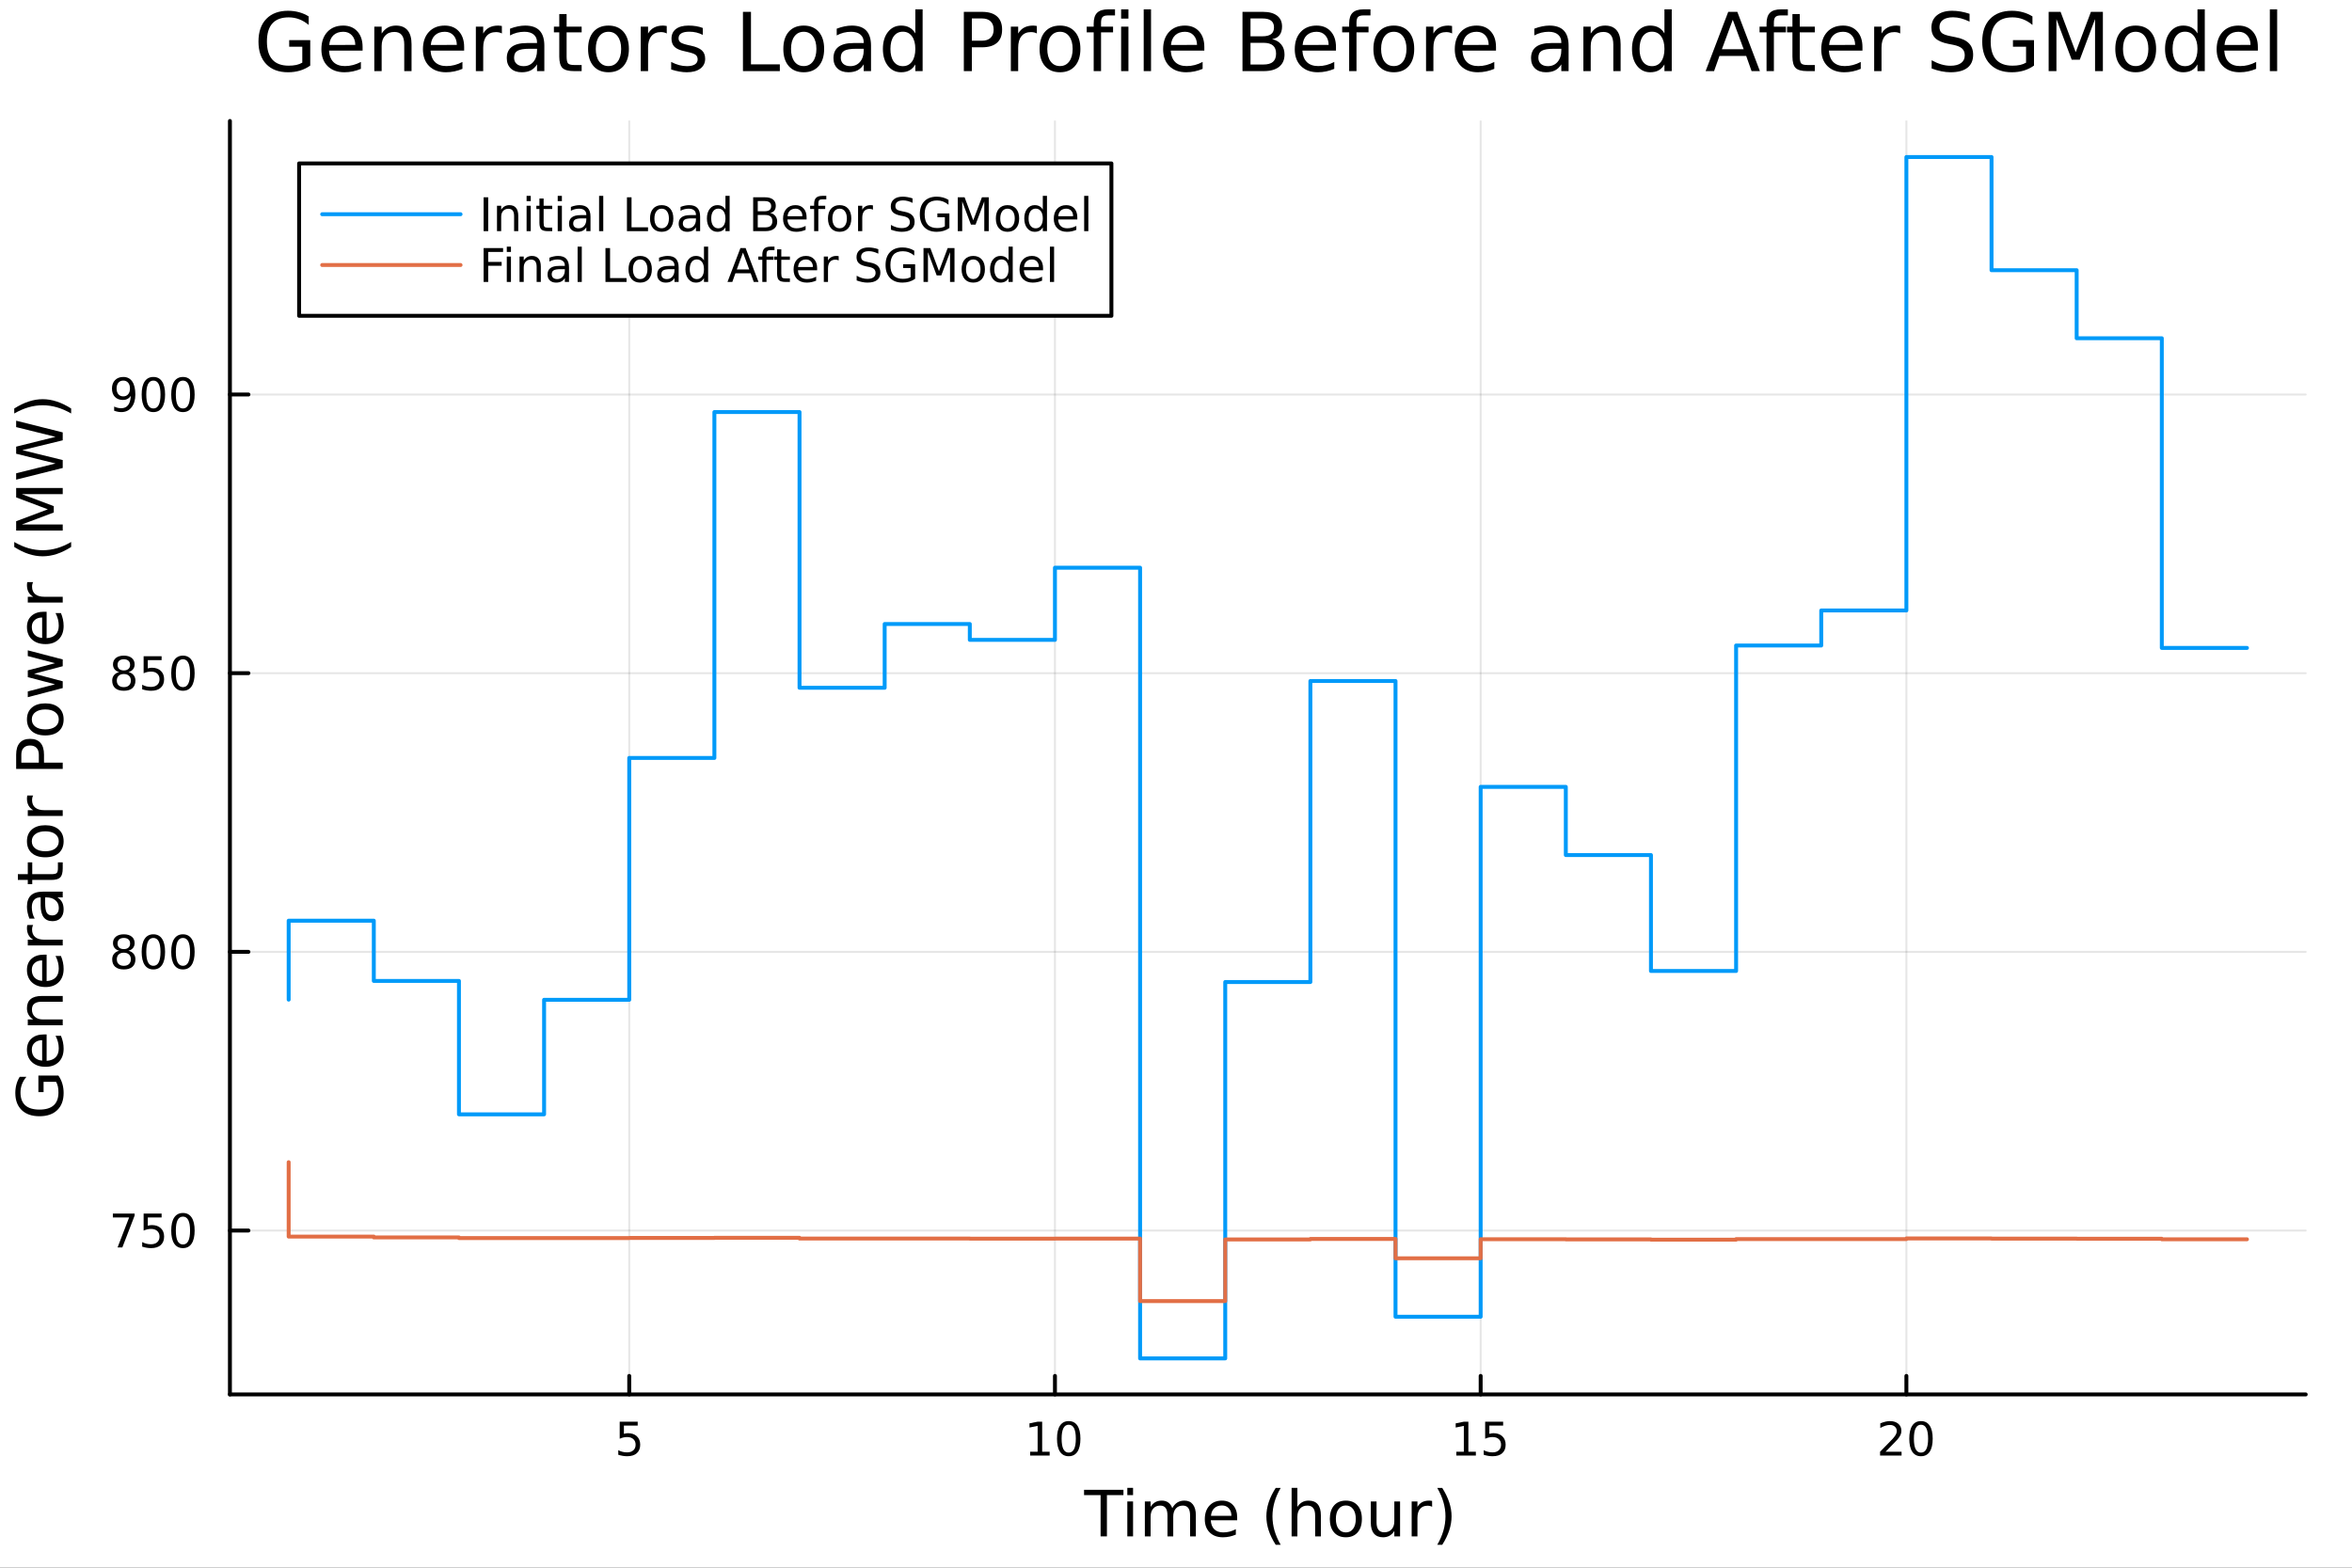 <?xml version="1.0" encoding="utf-8"?>
<svg xmlns="http://www.w3.org/2000/svg" xmlns:xlink="http://www.w3.org/1999/xlink" width="600" height="400" viewBox="0 0 2400 1600">
<rect x="0" y="0" width="2400" height="1600" fill="#333333" stroke="none"/>
<defs>
  <clipPath id="clip160">
    <rect x="0" y="0" width="2400" height="1600"/>
  </clipPath>
</defs>
<path clip-path="url(#clip160)" d="M0 1600 L2400 1600 L2400 0 L0 0  Z" fill="#ffffff" fill-rule="evenodd" fill-opacity="1"/>
<defs>
  <clipPath id="clip161">
    <rect x="480" y="0" width="1681" height="1600"/>
  </clipPath>
</defs>
<path clip-path="url(#clip160)" d="M234.612 1423.18 L2352.76 1423.18 L2352.76 123.472 L234.612 123.472  Z" fill="#ffffff" fill-rule="evenodd" fill-opacity="1"/>
<defs>
  <clipPath id="clip162">
    <rect x="234" y="123" width="2119" height="1301"/>
  </clipPath>
</defs>
<polyline clip-path="url(#clip162)" style="stroke:#000000; stroke-linecap:round; stroke-linejoin:round; stroke-width:2; stroke-opacity:0.1; fill:none" points="642.081,1423.18 642.081,123.472 "/>
<polyline clip-path="url(#clip162)" style="stroke:#000000; stroke-linecap:round; stroke-linejoin:round; stroke-width:2; stroke-opacity:0.1; fill:none" points="1076.48,1423.18 1076.48,123.472 "/>
<polyline clip-path="url(#clip162)" style="stroke:#000000; stroke-linecap:round; stroke-linejoin:round; stroke-width:2; stroke-opacity:0.1; fill:none" points="1510.88,1423.18 1510.88,123.472 "/>
<polyline clip-path="url(#clip162)" style="stroke:#000000; stroke-linecap:round; stroke-linejoin:round; stroke-width:2; stroke-opacity:0.1; fill:none" points="1945.29,1423.18 1945.29,123.472 "/>
<polyline clip-path="url(#clip160)" style="stroke:#000000; stroke-linecap:round; stroke-linejoin:round; stroke-width:4; stroke-opacity:1; fill:none" points="234.612,1423.18 2352.76,1423.18 "/>
<polyline clip-path="url(#clip160)" style="stroke:#000000; stroke-linecap:round; stroke-linejoin:round; stroke-width:4; stroke-opacity:1; fill:none" points="642.081,1423.18 642.081,1404.28 "/>
<polyline clip-path="url(#clip160)" style="stroke:#000000; stroke-linecap:round; stroke-linejoin:round; stroke-width:4; stroke-opacity:1; fill:none" points="1076.48,1423.18 1076.48,1404.28 "/>
<polyline clip-path="url(#clip160)" style="stroke:#000000; stroke-linecap:round; stroke-linejoin:round; stroke-width:4; stroke-opacity:1; fill:none" points="1510.88,1423.18 1510.88,1404.28 "/>
<polyline clip-path="url(#clip160)" style="stroke:#000000; stroke-linecap:round; stroke-linejoin:round; stroke-width:4; stroke-opacity:1; fill:none" points="1945.29,1423.18 1945.29,1404.28 "/>
<path clip-path="url(#clip160)" d="M632.359 1451.02 L650.715 1451.02 L650.715 1454.96 L636.641 1454.96 L636.641 1463.43 Q637.659 1463.08 638.678 1462.92 Q639.696 1462.73 640.715 1462.73 Q646.502 1462.73 649.882 1465.9 Q653.261 1469.08 653.261 1474.49 Q653.261 1480.07 649.789 1483.17 Q646.317 1486.25 639.997 1486.25 Q637.821 1486.25 635.553 1485.88 Q633.308 1485.51 630.9 1484.77 L630.9 1480.07 Q632.983 1481.2 635.206 1481.76 Q637.428 1482.32 639.905 1482.32 Q643.909 1482.32 646.247 1480.21 Q648.585 1478.1 648.585 1474.49 Q648.585 1470.88 646.247 1468.77 Q643.909 1466.67 639.905 1466.67 Q638.03 1466.67 636.155 1467.08 Q634.303 1467.5 632.359 1468.38 L632.359 1451.02 Z" fill="#000000" fill-rule="nonzero" fill-opacity="1" /><path clip-path="url(#clip160)" d="M1051.17 1481.64 L1058.81 1481.64 L1058.81 1455.28 L1050.5 1456.95 L1050.5 1452.69 L1058.76 1451.02 L1063.44 1451.02 L1063.44 1481.64 L1071.08 1481.64 L1071.08 1485.58 L1051.17 1485.58 L1051.17 1481.64 Z" fill="#000000" fill-rule="nonzero" fill-opacity="1" /><path clip-path="url(#clip160)" d="M1090.52 1454.1 Q1086.91 1454.1 1085.08 1457.66 Q1083.28 1461.2 1083.28 1468.33 Q1083.28 1475.44 1085.08 1479.01 Q1086.91 1482.55 1090.52 1482.55 Q1094.16 1482.55 1095.96 1479.01 Q1097.79 1475.44 1097.79 1468.33 Q1097.79 1461.2 1095.96 1457.66 Q1094.16 1454.1 1090.52 1454.1 M1090.52 1450.39 Q1096.33 1450.39 1099.39 1455 Q1102.47 1459.58 1102.47 1468.33 Q1102.47 1477.06 1099.39 1481.67 Q1096.33 1486.25 1090.52 1486.25 Q1084.71 1486.25 1081.63 1481.67 Q1078.58 1477.06 1078.58 1468.33 Q1078.58 1459.58 1081.63 1455 Q1084.71 1450.39 1090.52 1450.39 Z" fill="#000000" fill-rule="nonzero" fill-opacity="1" /><path clip-path="url(#clip160)" d="M1486.07 1481.64 L1493.71 1481.64 L1493.71 1455.28 L1485.4 1456.95 L1485.4 1452.69 L1493.66 1451.02 L1498.34 1451.02 L1498.34 1481.64 L1505.98 1481.64 L1505.98 1485.58 L1486.07 1485.58 L1486.07 1481.64 Z" fill="#000000" fill-rule="nonzero" fill-opacity="1" /><path clip-path="url(#clip160)" d="M1515.47 1451.02 L1533.82 1451.02 L1533.82 1454.96 L1519.75 1454.96 L1519.75 1463.43 Q1520.77 1463.08 1521.79 1462.92 Q1522.81 1462.73 1523.82 1462.73 Q1529.61 1462.73 1532.99 1465.9 Q1536.37 1469.08 1536.37 1474.49 Q1536.37 1480.07 1532.9 1483.17 Q1529.43 1486.25 1523.11 1486.25 Q1520.93 1486.25 1518.66 1485.88 Q1516.42 1485.51 1514.01 1484.77 L1514.01 1480.07 Q1516.09 1481.2 1518.32 1481.76 Q1520.54 1482.32 1523.01 1482.32 Q1527.02 1482.32 1529.36 1480.21 Q1531.69 1478.1 1531.69 1474.49 Q1531.69 1470.88 1529.36 1468.77 Q1527.02 1466.67 1523.01 1466.67 Q1521.14 1466.67 1519.26 1467.08 Q1517.41 1467.5 1515.47 1468.38 L1515.47 1451.02 Z" fill="#000000" fill-rule="nonzero" fill-opacity="1" /><path clip-path="url(#clip160)" d="M1924.06 1481.64 L1940.38 1481.64 L1940.38 1485.58 L1918.44 1485.58 L1918.44 1481.64 Q1921.1 1478.89 1925.68 1474.26 Q1930.29 1469.61 1931.47 1468.27 Q1933.71 1465.74 1934.59 1464.01 Q1935.5 1462.25 1935.5 1460.56 Q1935.5 1457.8 1933.55 1456.07 Q1931.63 1454.33 1928.53 1454.33 Q1926.33 1454.33 1923.87 1455.09 Q1921.44 1455.86 1918.67 1457.41 L1918.67 1452.69 Q1921.49 1451.55 1923.94 1450.97 Q1926.4 1450.39 1928.44 1450.39 Q1933.81 1450.39 1937 1453.08 Q1940.19 1455.77 1940.19 1460.26 Q1940.19 1462.39 1939.38 1464.31 Q1938.6 1466.2 1936.49 1468.8 Q1935.91 1469.47 1932.81 1472.69 Q1929.71 1475.88 1924.06 1481.64 Z" fill="#000000" fill-rule="nonzero" fill-opacity="1" /><path clip-path="url(#clip160)" d="M1960.19 1454.1 Q1956.58 1454.1 1954.75 1457.66 Q1952.95 1461.2 1952.95 1468.33 Q1952.95 1475.44 1954.75 1479.01 Q1956.58 1482.55 1960.19 1482.55 Q1963.83 1482.55 1965.63 1479.01 Q1967.46 1475.44 1967.46 1468.33 Q1967.46 1461.2 1965.63 1457.66 Q1963.83 1454.1 1960.19 1454.1 M1960.19 1450.39 Q1966 1450.39 1969.06 1455 Q1972.14 1459.58 1972.14 1468.33 Q1972.14 1477.06 1969.06 1481.67 Q1966 1486.25 1960.19 1486.25 Q1954.38 1486.25 1951.31 1481.67 Q1948.25 1477.06 1948.25 1468.33 Q1948.25 1459.58 1951.31 1455 Q1954.38 1450.39 1960.19 1450.39 Z" fill="#000000" fill-rule="nonzero" fill-opacity="1" /><path clip-path="url(#clip160)" d="M1106.18 1520.52 L1146.38 1520.52 L1146.38 1525.93 L1129.51 1525.93 L1129.51 1568.04 L1123.05 1568.04 L1123.05 1525.93 L1106.18 1525.93 L1106.18 1520.52 Z" fill="#000000" fill-rule="nonzero" fill-opacity="1" /><path clip-path="url(#clip160)" d="M1150.33 1532.4 L1156.18 1532.4 L1156.18 1568.04 L1150.33 1568.04 L1150.33 1532.4 M1150.33 1518.52 L1156.18 1518.52 L1156.18 1525.93 L1150.33 1525.93 L1150.33 1518.52 Z" fill="#000000" fill-rule="nonzero" fill-opacity="1" /><path clip-path="url(#clip160)" d="M1196.19 1539.24 Q1198.39 1535.29 1201.44 1533.41 Q1204.5 1531.54 1208.64 1531.54 Q1214.21 1531.54 1217.23 1535.45 Q1220.26 1539.33 1220.26 1546.53 L1220.26 1568.04 L1214.37 1568.04 L1214.37 1546.72 Q1214.37 1541.59 1212.55 1539.11 Q1210.74 1536.63 1207.01 1536.63 Q1202.46 1536.63 1199.82 1539.65 Q1197.18 1542.68 1197.18 1547.9 L1197.18 1568.04 L1191.29 1568.04 L1191.29 1546.72 Q1191.29 1541.56 1189.48 1539.11 Q1187.66 1536.63 1183.88 1536.63 Q1179.39 1536.63 1176.75 1539.68 Q1174.1 1542.71 1174.1 1547.9 L1174.1 1568.04 L1168.22 1568.04 L1168.22 1532.4 L1174.1 1532.4 L1174.1 1537.93 Q1176.11 1534.66 1178.91 1533.1 Q1181.71 1531.54 1185.56 1531.54 Q1189.45 1531.54 1192.15 1533.51 Q1194.89 1535.48 1196.19 1539.24 Z" fill="#000000" fill-rule="nonzero" fill-opacity="1" /><path clip-path="url(#clip160)" d="M1262.43 1548.76 L1262.43 1551.62 L1235.5 1551.62 Q1235.88 1557.67 1239.13 1560.85 Q1242.41 1564 1248.23 1564 Q1251.61 1564 1254.76 1563.17 Q1257.94 1562.35 1261.06 1560.69 L1261.06 1566.23 Q1257.91 1567.57 1254.6 1568.27 Q1251.29 1568.97 1247.88 1568.97 Q1239.35 1568.97 1234.36 1564 Q1229.39 1559.04 1229.39 1550.57 Q1229.39 1541.82 1234.1 1536.69 Q1238.84 1531.54 1246.86 1531.54 Q1254.06 1531.54 1258.23 1536.18 Q1262.43 1540.8 1262.43 1548.76 M1256.57 1547.04 Q1256.51 1542.23 1253.87 1539.37 Q1251.26 1536.5 1246.93 1536.5 Q1242.03 1536.5 1239.07 1539.27 Q1236.14 1542.04 1235.69 1547.07 L1256.57 1547.04 Z" fill="#000000" fill-rule="nonzero" fill-opacity="1" /><path clip-path="url(#clip160)" d="M1306.83 1518.58 Q1302.56 1525.9 1300.5 1533.06 Q1298.43 1540.23 1298.43 1547.58 Q1298.43 1554.93 1300.5 1562.16 Q1302.6 1569.35 1306.83 1576.64 L1301.74 1576.64 Q1296.96 1569.16 1294.57 1561.93 Q1292.22 1554.71 1292.22 1547.58 Q1292.22 1540.48 1294.57 1533.29 Q1296.93 1526.09 1301.74 1518.58 L1306.83 1518.58 Z" fill="#000000" fill-rule="nonzero" fill-opacity="1" /><path clip-path="url(#clip160)" d="M1347.82 1546.53 L1347.82 1568.04 L1341.97 1568.04 L1341.97 1546.72 Q1341.97 1541.66 1339.99 1539.14 Q1338.02 1536.63 1334.07 1536.63 Q1329.33 1536.63 1326.59 1539.65 Q1323.86 1542.68 1323.86 1547.9 L1323.86 1568.04 L1317.97 1568.04 L1317.97 1518.52 L1323.86 1518.52 L1323.86 1537.93 Q1325.96 1534.72 1328.79 1533.13 Q1331.66 1531.54 1335.38 1531.54 Q1341.52 1531.54 1344.67 1535.36 Q1347.82 1539.14 1347.82 1546.53 Z" fill="#000000" fill-rule="nonzero" fill-opacity="1" /><path clip-path="url(#clip160)" d="M1373.32 1536.5 Q1368.61 1536.5 1365.87 1540.19 Q1363.13 1543.85 1363.13 1550.25 Q1363.13 1556.65 1365.84 1560.34 Q1368.58 1564 1373.32 1564 Q1378 1564 1380.73 1560.31 Q1383.47 1556.62 1383.47 1550.25 Q1383.47 1543.92 1380.73 1540.23 Q1378 1536.5 1373.32 1536.5 M1373.32 1531.54 Q1380.96 1531.54 1385.32 1536.5 Q1389.68 1541.47 1389.68 1550.25 Q1389.68 1559 1385.32 1564 Q1380.96 1568.97 1373.32 1568.97 Q1365.65 1568.97 1361.29 1564 Q1356.96 1559 1356.96 1550.25 Q1356.96 1541.47 1361.29 1536.5 Q1365.65 1531.54 1373.32 1531.54 Z" fill="#000000" fill-rule="nonzero" fill-opacity="1" /><path clip-path="url(#clip160)" d="M1398.78 1553.98 L1398.78 1532.4 L1404.64 1532.4 L1404.64 1553.75 Q1404.64 1558.81 1406.61 1561.36 Q1408.58 1563.87 1412.53 1563.87 Q1417.27 1563.87 1420.01 1560.85 Q1422.78 1557.83 1422.78 1552.61 L1422.78 1532.4 L1428.64 1532.4 L1428.64 1568.04 L1422.78 1568.04 L1422.78 1562.57 Q1420.65 1565.82 1417.82 1567.41 Q1415.01 1568.97 1411.29 1568.97 Q1405.15 1568.97 1401.96 1565.15 Q1398.78 1561.33 1398.78 1553.98 M1413.52 1531.54 L1413.52 1531.54 Z" fill="#000000" fill-rule="nonzero" fill-opacity="1" /><path clip-path="url(#clip160)" d="M1461.36 1537.87 Q1460.37 1537.3 1459.19 1537.04 Q1458.05 1536.76 1456.65 1536.76 Q1451.68 1536.76 1449.01 1540 Q1446.37 1543.22 1446.37 1549.27 L1446.37 1568.04 L1440.48 1568.04 L1440.48 1532.4 L1446.37 1532.4 L1446.37 1537.93 Q1448.21 1534.69 1451.17 1533.13 Q1454.13 1531.54 1458.36 1531.54 Q1458.97 1531.54 1459.7 1531.63 Q1460.43 1531.7 1461.32 1531.85 L1461.36 1537.87 Z" fill="#000000" fill-rule="nonzero" fill-opacity="1" /><path clip-path="url(#clip160)" d="M1466.58 1518.58 L1471.67 1518.58 Q1476.44 1526.09 1478.8 1533.29 Q1481.19 1540.48 1481.19 1547.58 Q1481.19 1554.71 1478.8 1561.93 Q1476.44 1569.16 1471.67 1576.64 L1466.58 1576.64 Q1470.81 1569.35 1472.88 1562.16 Q1474.98 1554.93 1474.98 1547.58 Q1474.98 1540.23 1472.88 1533.06 Q1470.81 1525.9 1466.58 1518.58 Z" fill="#000000" fill-rule="nonzero" fill-opacity="1" /><polyline clip-path="url(#clip162)" style="stroke:#000000; stroke-linecap:round; stroke-linejoin:round; stroke-width:2; stroke-opacity:0.1; fill:none" points="234.612,1255.89 2352.76,1255.89 "/>
<polyline clip-path="url(#clip162)" style="stroke:#000000; stroke-linecap:round; stroke-linejoin:round; stroke-width:2; stroke-opacity:0.1; fill:none" points="234.612,971.47 2352.76,971.47 "/>
<polyline clip-path="url(#clip162)" style="stroke:#000000; stroke-linecap:round; stroke-linejoin:round; stroke-width:2; stroke-opacity:0.1; fill:none" points="234.612,687.053 2352.76,687.053 "/>
<polyline clip-path="url(#clip162)" style="stroke:#000000; stroke-linecap:round; stroke-linejoin:round; stroke-width:2; stroke-opacity:0.1; fill:none" points="234.612,402.636 2352.76,402.636 "/>
<polyline clip-path="url(#clip160)" style="stroke:#000000; stroke-linecap:round; stroke-linejoin:round; stroke-width:4; stroke-opacity:1; fill:none" points="234.612,1423.18 234.612,123.472 "/>
<polyline clip-path="url(#clip160)" style="stroke:#000000; stroke-linecap:round; stroke-linejoin:round; stroke-width:4; stroke-opacity:1; fill:none" points="234.612,1255.89 253.509,1255.89 "/>
<polyline clip-path="url(#clip160)" style="stroke:#000000; stroke-linecap:round; stroke-linejoin:round; stroke-width:4; stroke-opacity:1; fill:none" points="234.612,971.47 253.509,971.47 "/>
<polyline clip-path="url(#clip160)" style="stroke:#000000; stroke-linecap:round; stroke-linejoin:round; stroke-width:4; stroke-opacity:1; fill:none" points="234.612,687.053 253.509,687.053 "/>
<polyline clip-path="url(#clip160)" style="stroke:#000000; stroke-linecap:round; stroke-linejoin:round; stroke-width:4; stroke-opacity:1; fill:none" points="234.612,402.636 253.509,402.636 "/>
<path clip-path="url(#clip160)" d="M115.163 1238.61 L137.385 1238.61 L137.385 1240.6 L124.839 1273.17 L119.955 1273.17 L131.76 1242.54 L115.163 1242.54 L115.163 1238.61 Z" fill="#000000" fill-rule="nonzero" fill-opacity="1" /><path clip-path="url(#clip160)" d="M146.552 1238.61 L164.908 1238.61 L164.908 1242.54 L150.834 1242.54 L150.834 1251.01 Q151.853 1250.67 152.871 1250.5 Q153.89 1250.32 154.908 1250.32 Q160.695 1250.32 164.075 1253.49 Q167.454 1256.66 167.454 1262.08 Q167.454 1267.66 163.982 1270.76 Q160.51 1273.84 154.19 1273.84 Q152.015 1273.84 149.746 1273.47 Q147.501 1273.1 145.093 1272.36 L145.093 1267.66 Q147.177 1268.79 149.399 1269.35 Q151.621 1269.9 154.098 1269.9 Q158.103 1269.9 160.44 1267.8 Q162.778 1265.69 162.778 1262.08 Q162.778 1258.47 160.44 1256.36 Q158.103 1254.25 154.098 1254.25 Q152.223 1254.25 150.348 1254.67 Q148.496 1255.09 146.552 1255.97 L146.552 1238.61 Z" fill="#000000" fill-rule="nonzero" fill-opacity="1" /><path clip-path="url(#clip160)" d="M186.667 1241.69 Q183.056 1241.69 181.227 1245.25 Q179.422 1248.79 179.422 1255.92 Q179.422 1263.03 181.227 1266.59 Q183.056 1270.13 186.667 1270.13 Q190.301 1270.13 192.107 1266.59 Q193.936 1263.03 193.936 1255.92 Q193.936 1248.79 192.107 1245.25 Q190.301 1241.69 186.667 1241.69 M186.667 1237.98 Q192.477 1237.98 195.533 1242.59 Q198.612 1247.17 198.612 1255.92 Q198.612 1264.65 195.533 1269.25 Q192.477 1273.84 186.667 1273.84 Q180.857 1273.84 177.778 1269.25 Q174.723 1264.65 174.723 1255.92 Q174.723 1247.17 177.778 1242.59 Q180.857 1237.98 186.667 1237.98 Z" fill="#000000" fill-rule="nonzero" fill-opacity="1" /><path clip-path="url(#clip160)" d="M126.343 972.338 Q123.01 972.338 121.089 974.12 Q119.191 975.902 119.191 979.027 Q119.191 982.152 121.089 983.935 Q123.01 985.717 126.343 985.717 Q129.677 985.717 131.598 983.935 Q133.519 982.129 133.519 979.027 Q133.519 975.902 131.598 974.12 Q129.7 972.338 126.343 972.338 M121.668 970.347 Q118.658 969.606 116.968 967.546 Q115.302 965.486 115.302 962.523 Q115.302 958.379 118.242 955.972 Q121.205 953.565 126.343 953.565 Q131.505 953.565 134.445 955.972 Q137.385 958.379 137.385 962.523 Q137.385 965.486 135.695 967.546 Q134.029 969.606 131.042 970.347 Q134.422 971.134 136.297 973.426 Q138.195 975.717 138.195 979.027 Q138.195 984.051 135.117 986.736 Q132.061 989.421 126.343 989.421 Q120.626 989.421 117.547 986.736 Q114.492 984.051 114.492 979.027 Q114.492 975.717 116.39 973.426 Q118.288 971.134 121.668 970.347 M119.955 962.963 Q119.955 965.648 121.621 967.152 Q123.311 968.657 126.343 968.657 Q129.353 968.657 131.042 967.152 Q132.755 965.648 132.755 962.963 Q132.755 960.277 131.042 958.773 Q129.353 957.268 126.343 957.268 Q123.311 957.268 121.621 958.773 Q119.955 960.277 119.955 962.963 Z" fill="#000000" fill-rule="nonzero" fill-opacity="1" /><path clip-path="url(#clip160)" d="M156.505 957.268 Q152.894 957.268 151.066 960.833 Q149.26 964.375 149.26 971.504 Q149.26 978.611 151.066 982.176 Q152.894 985.717 156.505 985.717 Q160.14 985.717 161.945 982.176 Q163.774 978.611 163.774 971.504 Q163.774 964.375 161.945 960.833 Q160.14 957.268 156.505 957.268 M156.505 953.565 Q162.315 953.565 165.371 958.171 Q168.45 962.754 168.45 971.504 Q168.45 980.231 165.371 984.838 Q162.315 989.421 156.505 989.421 Q150.695 989.421 147.616 984.838 Q144.561 980.231 144.561 971.504 Q144.561 962.754 147.616 958.171 Q150.695 953.565 156.505 953.565 Z" fill="#000000" fill-rule="nonzero" fill-opacity="1" /><path clip-path="url(#clip160)" d="M186.667 957.268 Q183.056 957.268 181.227 960.833 Q179.422 964.375 179.422 971.504 Q179.422 978.611 181.227 982.176 Q183.056 985.717 186.667 985.717 Q190.301 985.717 192.107 982.176 Q193.936 978.611 193.936 971.504 Q193.936 964.375 192.107 960.833 Q190.301 957.268 186.667 957.268 M186.667 953.565 Q192.477 953.565 195.533 958.171 Q198.612 962.754 198.612 971.504 Q198.612 980.231 195.533 984.838 Q192.477 989.421 186.667 989.421 Q180.857 989.421 177.778 984.838 Q174.723 980.231 174.723 971.504 Q174.723 962.754 177.778 958.171 Q180.857 953.565 186.667 953.565 Z" fill="#000000" fill-rule="nonzero" fill-opacity="1" /><path clip-path="url(#clip160)" d="M126.343 687.921 Q123.01 687.921 121.089 689.703 Q119.191 691.486 119.191 694.611 Q119.191 697.736 121.089 699.518 Q123.01 701.3 126.343 701.3 Q129.677 701.3 131.598 699.518 Q133.519 697.712 133.519 694.611 Q133.519 691.486 131.598 689.703 Q129.7 687.921 126.343 687.921 M121.668 685.93 Q118.658 685.189 116.968 683.129 Q115.302 681.069 115.302 678.106 Q115.302 673.963 118.242 671.555 Q121.205 669.148 126.343 669.148 Q131.505 669.148 134.445 671.555 Q137.385 673.963 137.385 678.106 Q137.385 681.069 135.695 683.129 Q134.029 685.189 131.042 685.93 Q134.422 686.717 136.297 689.009 Q138.195 691.3 138.195 694.611 Q138.195 699.634 135.117 702.319 Q132.061 705.004 126.343 705.004 Q120.626 705.004 117.547 702.319 Q114.492 699.634 114.492 694.611 Q114.492 691.3 116.39 689.009 Q118.288 686.717 121.668 685.93 M119.955 678.546 Q119.955 681.231 121.621 682.736 Q123.311 684.24 126.343 684.24 Q129.353 684.24 131.042 682.736 Q132.755 681.231 132.755 678.546 Q132.755 675.861 131.042 674.356 Q129.353 672.851 126.343 672.851 Q123.311 672.851 121.621 674.356 Q119.955 675.861 119.955 678.546 Z" fill="#000000" fill-rule="nonzero" fill-opacity="1" /><path clip-path="url(#clip160)" d="M146.552 669.773 L164.908 669.773 L164.908 673.708 L150.834 673.708 L150.834 682.18 Q151.853 681.833 152.871 681.671 Q153.89 681.486 154.908 681.486 Q160.695 681.486 164.075 684.657 Q167.454 687.828 167.454 693.245 Q167.454 698.823 163.982 701.925 Q160.51 705.004 154.19 705.004 Q152.015 705.004 149.746 704.634 Q147.501 704.263 145.093 703.523 L145.093 698.823 Q147.177 699.958 149.399 700.513 Q151.621 701.069 154.098 701.069 Q158.103 701.069 160.44 698.962 Q162.778 696.856 162.778 693.245 Q162.778 689.634 160.44 687.527 Q158.103 685.421 154.098 685.421 Q152.223 685.421 150.348 685.837 Q148.496 686.254 146.552 687.134 L146.552 669.773 Z" fill="#000000" fill-rule="nonzero" fill-opacity="1" /><path clip-path="url(#clip160)" d="M186.667 672.851 Q183.056 672.851 181.227 676.416 Q179.422 679.958 179.422 687.087 Q179.422 694.194 181.227 697.759 Q183.056 701.3 186.667 701.3 Q190.301 701.3 192.107 697.759 Q193.936 694.194 193.936 687.087 Q193.936 679.958 192.107 676.416 Q190.301 672.851 186.667 672.851 M186.667 669.148 Q192.477 669.148 195.533 673.754 Q198.612 678.337 198.612 687.087 Q198.612 695.814 195.533 700.421 Q192.477 705.004 186.667 705.004 Q180.857 705.004 177.778 700.421 Q174.723 695.814 174.723 687.087 Q174.723 678.337 177.778 673.754 Q180.857 669.148 186.667 669.148 Z" fill="#000000" fill-rule="nonzero" fill-opacity="1" /><path clip-path="url(#clip160)" d="M116.482 419.198 L116.482 414.939 Q118.242 415.772 120.047 416.212 Q121.853 416.652 123.589 416.652 Q128.218 416.652 130.649 413.55 Q133.103 410.425 133.45 404.083 Q132.107 406.073 130.047 407.138 Q127.987 408.203 125.487 408.203 Q120.302 408.203 117.269 405.078 Q114.26 401.93 114.26 396.49 Q114.26 391.166 117.408 387.948 Q120.556 384.731 125.788 384.731 Q131.783 384.731 134.931 389.337 Q138.103 393.921 138.103 402.671 Q138.103 410.842 134.214 415.726 Q130.348 420.587 123.797 420.587 Q122.038 420.587 120.232 420.24 Q118.427 419.893 116.482 419.198 M125.788 404.546 Q128.936 404.546 130.765 402.393 Q132.617 400.24 132.617 396.49 Q132.617 392.763 130.765 390.61 Q128.936 388.435 125.788 388.435 Q122.64 388.435 120.788 390.61 Q118.959 392.763 118.959 396.49 Q118.959 400.24 120.788 402.393 Q122.64 404.546 125.788 404.546 Z" fill="#000000" fill-rule="nonzero" fill-opacity="1" /><path clip-path="url(#clip160)" d="M156.505 388.435 Q152.894 388.435 151.066 391.999 Q149.26 395.541 149.26 402.671 Q149.26 409.777 151.066 413.342 Q152.894 416.883 156.505 416.883 Q160.14 416.883 161.945 413.342 Q163.774 409.777 163.774 402.671 Q163.774 395.541 161.945 391.999 Q160.14 388.435 156.505 388.435 M156.505 384.731 Q162.315 384.731 165.371 389.337 Q168.45 393.921 168.45 402.671 Q168.45 411.397 165.371 416.004 Q162.315 420.587 156.505 420.587 Q150.695 420.587 147.616 416.004 Q144.561 411.397 144.561 402.671 Q144.561 393.921 147.616 389.337 Q150.695 384.731 156.505 384.731 Z" fill="#000000" fill-rule="nonzero" fill-opacity="1" /><path clip-path="url(#clip160)" d="M186.667 388.435 Q183.056 388.435 181.227 391.999 Q179.422 395.541 179.422 402.671 Q179.422 409.777 181.227 413.342 Q183.056 416.883 186.667 416.883 Q190.301 416.883 192.107 413.342 Q193.936 409.777 193.936 402.671 Q193.936 395.541 192.107 391.999 Q190.301 388.435 186.667 388.435 M186.667 384.731 Q192.477 384.731 195.533 389.337 Q198.612 393.921 198.612 402.671 Q198.612 411.397 195.533 416.004 Q192.477 420.587 186.667 420.587 Q180.857 420.587 177.778 416.004 Q174.723 411.397 174.723 402.671 Q174.723 393.921 177.778 389.337 Q180.857 384.731 186.667 384.731 Z" fill="#000000" fill-rule="nonzero" fill-opacity="1" /><path clip-path="url(#clip160)" d="M57.225 1104.1 L44.461 1104.1 L44.461 1114.61 L39.178 1114.61 L39.178 1097.74 L59.58 1097.74 Q62.222 1101.46 63.59 1105.95 Q64.927 1110.44 64.927 1115.53 Q64.927 1126.67 58.434 1132.97 Q51.909 1139.24 40.292 1139.24 Q28.643 1139.24 22.15 1132.97 Q15.625 1126.67 15.625 1115.53 Q15.625 1110.88 16.771 1106.71 Q17.916 1102.51 20.144 1098.98 L26.988 1098.98 Q23.964 1102.54 22.436 1106.55 Q20.908 1110.57 20.908 1114.99 Q20.908 1123.71 25.778 1128.1 Q30.648 1132.46 40.292 1132.46 Q49.904 1132.46 54.774 1128.1 Q59.644 1123.71 59.644 1114.99 Q59.644 1111.58 59.071 1108.91 Q58.466 1106.24 57.225 1104.1 Z" fill="#000000" fill-rule="nonzero" fill-opacity="1" /><path clip-path="url(#clip160)" d="M44.716 1055.76 L47.581 1055.76 L47.581 1082.68 Q53.628 1082.3 56.811 1079.05 Q59.962 1075.78 59.962 1069.95 Q59.962 1066.58 59.134 1063.43 Q58.307 1060.24 56.652 1057.13 L62.19 1057.13 Q63.527 1060.28 64.227 1063.59 Q64.927 1066.9 64.927 1070.3 Q64.927 1078.83 59.962 1083.83 Q54.997 1088.79 46.53 1088.79 Q37.777 1088.79 32.653 1084.08 Q27.497 1079.34 27.497 1071.32 Q27.497 1064.13 32.144 1059.96 Q36.759 1055.76 44.716 1055.76 M42.997 1061.61 Q38.191 1061.68 35.327 1064.32 Q32.462 1066.93 32.462 1071.26 Q32.462 1076.16 35.231 1079.12 Q38 1082.05 43.029 1082.49 L42.997 1061.61 Z" fill="#000000" fill-rule="nonzero" fill-opacity="1" /><path clip-path="url(#clip160)" d="M42.488 1016.51 L64.004 1016.51 L64.004 1022.37 L42.679 1022.37 Q37.618 1022.37 35.104 1024.34 Q32.589 1026.32 32.589 1030.26 Q32.589 1035 35.613 1037.74 Q38.637 1040.48 43.857 1040.48 L64.004 1040.48 L64.004 1046.37 L28.356 1046.37 L28.356 1040.48 L33.894 1040.48 Q30.68 1038.38 29.088 1035.55 Q27.497 1032.68 27.497 1028.96 Q27.497 1022.81 31.316 1019.66 Q35.104 1016.51 42.488 1016.51 Z" fill="#000000" fill-rule="nonzero" fill-opacity="1" /><path clip-path="url(#clip160)" d="M44.716 974.339 L47.581 974.339 L47.581 1001.27 Q53.628 1000.88 56.811 997.638 Q59.962 994.359 59.962 988.535 Q59.962 985.161 59.134 982.01 Q58.307 978.827 56.652 975.708 L62.19 975.708 Q63.527 978.859 64.227 982.169 Q64.927 985.479 64.927 988.885 Q64.927 997.415 59.962 1002.41 Q54.997 1007.38 46.53 1007.38 Q37.777 1007.38 32.653 1002.67 Q27.497 997.924 27.497 989.903 Q27.497 982.71 32.144 978.54 Q36.759 974.339 44.716 974.339 M42.997 980.196 Q38.191 980.259 35.327 982.901 Q32.462 985.511 32.462 989.84 Q32.462 994.741 35.231 997.701 Q38 1000.63 43.029 1001.08 L42.997 980.196 Z" fill="#000000" fill-rule="nonzero" fill-opacity="1" /><path clip-path="url(#clip160)" d="M33.831 944.07 Q33.258 945.057 33.003 946.234 Q32.717 947.38 32.717 948.781 Q32.717 953.746 35.963 956.42 Q39.178 959.061 45.225 959.061 L64.004 959.061 L64.004 964.95 L28.356 964.95 L28.356 959.061 L33.894 959.061 Q30.648 957.215 29.088 954.255 Q27.497 951.295 27.497 947.062 Q27.497 946.457 27.592 945.725 Q27.656 944.993 27.815 944.102 L33.831 944.07 Z" fill="#000000" fill-rule="nonzero" fill-opacity="1" /><path clip-path="url(#clip160)" d="M46.085 921.727 Q46.085 928.824 47.708 931.562 Q49.331 934.299 53.246 934.299 Q56.365 934.299 58.211 932.262 Q60.026 930.193 60.026 926.66 Q60.026 921.79 56.588 918.862 Q53.119 915.902 47.39 915.902 L46.085 915.902 L46.085 921.727 M43.666 910.045 L64.004 910.045 L64.004 915.902 L58.593 915.902 Q61.84 917.907 63.399 920.899 Q64.927 923.891 64.927 928.22 Q64.927 933.694 61.872 936.941 Q58.784 940.155 53.628 940.155 Q47.612 940.155 44.557 936.145 Q41.501 932.103 41.501 924.114 L41.501 915.902 L40.928 915.902 Q36.886 915.902 34.69 918.575 Q32.462 921.217 32.462 926.023 Q32.462 929.079 33.194 931.975 Q33.926 934.872 35.39 937.545 L29.98 937.545 Q28.738 934.331 28.133 931.307 Q27.497 928.283 27.497 925.419 Q27.497 917.684 31.507 913.865 Q35.518 910.045 43.666 910.045 Z" fill="#000000" fill-rule="nonzero" fill-opacity="1" /><path clip-path="url(#clip160)" d="M18.235 892.19 L28.356 892.19 L28.356 880.127 L32.908 880.127 L32.908 892.19 L52.259 892.19 Q56.62 892.19 57.861 891.012 Q59.103 889.803 59.103 886.142 L59.103 880.127 L64.004 880.127 L64.004 886.142 Q64.004 892.922 61.49 895.5 Q58.943 898.078 52.259 898.078 L32.908 898.078 L32.908 902.375 L28.356 902.375 L28.356 898.078 L18.235 898.078 L18.235 892.19 Z" fill="#000000" fill-rule="nonzero" fill-opacity="1" /><path clip-path="url(#clip160)" d="M32.462 858.611 Q32.462 863.321 36.154 866.058 Q39.815 868.796 46.212 868.796 Q52.609 868.796 56.302 866.09 Q59.962 863.353 59.962 858.611 Q59.962 853.932 56.27 851.194 Q52.578 848.457 46.212 848.457 Q39.878 848.457 36.186 851.194 Q32.462 853.932 32.462 858.611 M27.497 858.611 Q27.497 850.972 32.462 846.611 Q37.427 842.251 46.212 842.251 Q54.965 842.251 59.962 846.611 Q64.927 850.972 64.927 858.611 Q64.927 866.281 59.962 870.642 Q54.965 874.97 46.212 874.97 Q37.427 874.97 32.462 870.642 Q27.497 866.281 27.497 858.611 Z" fill="#000000" fill-rule="nonzero" fill-opacity="1" /><path clip-path="url(#clip160)" d="M33.831 811.886 Q33.258 812.873 33.003 814.051 Q32.717 815.196 32.717 816.597 Q32.717 821.562 35.963 824.236 Q39.178 826.877 45.225 826.877 L64.004 826.877 L64.004 832.766 L28.356 832.766 L28.356 826.877 L33.894 826.877 Q30.648 825.031 29.088 822.071 Q27.497 819.111 27.497 814.878 Q27.497 814.273 27.592 813.541 Q27.656 812.809 27.815 811.918 L33.831 811.886 Z" fill="#000000" fill-rule="nonzero" fill-opacity="1" /><path clip-path="url(#clip160)" d="M21.768 778.339 L39.623 778.339 L39.623 770.255 Q39.623 765.767 37.3 763.316 Q34.977 760.865 30.68 760.865 Q26.415 760.865 24.091 763.316 Q21.768 765.767 21.768 770.255 L21.768 778.339 M16.484 784.768 L16.484 770.255 Q16.484 762.266 20.113 758.192 Q23.709 754.086 30.68 754.086 Q37.714 754.086 41.31 758.192 Q44.907 762.266 44.907 770.255 L44.907 778.339 L64.004 778.339 L64.004 784.768 L16.484 784.768 Z" fill="#000000" fill-rule="nonzero" fill-opacity="1" /><path clip-path="url(#clip160)" d="M32.462 734.225 Q32.462 738.935 36.154 741.673 Q39.815 744.41 46.212 744.41 Q52.609 744.41 56.302 741.704 Q59.962 738.967 59.962 734.225 Q59.962 729.546 56.27 726.809 Q52.578 724.071 46.212 724.071 Q39.878 724.071 36.186 726.809 Q32.462 729.546 32.462 734.225 M27.497 734.225 Q27.497 726.586 32.462 722.225 Q37.427 717.865 46.212 717.865 Q54.965 717.865 59.962 722.225 Q64.927 726.586 64.927 734.225 Q64.927 741.895 59.962 746.256 Q54.965 750.584 46.212 750.584 Q37.427 750.584 32.462 746.256 Q27.497 741.895 27.497 734.225 Z" fill="#000000" fill-rule="nonzero" fill-opacity="1" /><path clip-path="url(#clip160)" d="M28.356 711.563 L28.356 705.706 L56.174 698.386 L28.356 691.097 L28.356 684.19 L56.174 676.87 L28.356 669.581 L28.356 663.724 L64.004 673.05 L64.004 679.957 L34.786 687.628 L64.004 695.33 L64.004 702.237 L28.356 711.563 Z" fill="#000000" fill-rule="nonzero" fill-opacity="1" /><path clip-path="url(#clip160)" d="M44.716 624.353 L47.581 624.353 L47.581 651.279 Q53.628 650.898 56.811 647.651 Q59.962 644.373 59.962 638.548 Q59.962 635.174 59.134 632.023 Q58.307 628.84 56.652 625.721 L62.19 625.721 Q63.527 628.872 64.227 632.182 Q64.927 635.493 64.927 638.898 Q64.927 647.428 59.962 652.425 Q54.997 657.391 46.53 657.391 Q37.777 657.391 32.653 652.68 Q27.497 647.937 27.497 639.917 Q27.497 632.723 32.144 628.554 Q36.759 624.353 44.716 624.353 M42.997 630.209 Q38.191 630.273 35.327 632.914 Q32.462 635.524 32.462 639.853 Q32.462 644.755 35.231 647.715 Q38 650.643 43.029 651.089 L42.997 630.209 Z" fill="#000000" fill-rule="nonzero" fill-opacity="1" /><path clip-path="url(#clip160)" d="M33.831 594.084 Q33.258 595.07 33.003 596.248 Q32.717 597.394 32.717 598.794 Q32.717 603.759 35.963 606.433 Q39.178 609.075 45.225 609.075 L64.004 609.075 L64.004 614.963 L28.356 614.963 L28.356 609.075 L33.894 609.075 Q30.648 607.229 29.088 604.269 Q27.497 601.309 27.497 597.075 Q27.497 596.471 27.592 595.739 Q27.656 595.007 27.815 594.115 L33.831 594.084 Z" fill="#000000" fill-rule="nonzero" fill-opacity="1" /><path clip-path="url(#clip160)" d="M14.543 553.152 Q21.863 557.417 29.025 559.486 Q36.186 561.555 43.538 561.555 Q50.891 561.555 58.116 559.486 Q65.309 557.385 72.598 553.152 L72.598 558.245 Q65.118 563.019 57.893 565.406 Q50.668 567.761 43.538 567.761 Q36.441 567.761 29.247 565.406 Q22.054 563.051 14.543 558.245 L14.543 553.152 Z" fill="#000000" fill-rule="nonzero" fill-opacity="1" /><path clip-path="url(#clip160)" d="M16.484 541.535 L16.484 531.954 L48.822 519.828 L16.484 507.637 L16.484 498.057 L64.004 498.057 L64.004 504.327 L22.277 504.327 L54.869 516.581 L54.869 523.042 L22.277 535.296 L64.004 535.296 L64.004 541.535 L16.484 541.535 Z" fill="#000000" fill-rule="nonzero" fill-opacity="1" /><path clip-path="url(#clip160)" d="M16.484 489.527 L16.484 483.034 L56.652 473.04 L16.484 463.077 L16.484 455.852 L56.652 445.858 L16.484 435.896 L16.484 429.371 L64.004 441.307 L64.004 449.391 L22.754 459.417 L64.004 469.539 L64.004 477.623 L16.484 489.527 Z" fill="#000000" fill-rule="nonzero" fill-opacity="1" /><path clip-path="url(#clip160)" d="M14.543 422.019 L14.543 416.926 Q22.054 412.152 29.247 409.796 Q36.441 407.409 43.538 407.409 Q50.668 407.409 57.893 409.796 Q65.118 412.152 72.598 416.926 L72.598 422.019 Q65.309 417.785 58.116 415.716 Q50.891 413.616 43.538 413.616 Q36.186 413.616 29.025 415.716 Q21.863 417.785 14.543 422.019 Z" fill="#000000" fill-rule="nonzero" fill-opacity="1" /><path clip-path="url(#clip160)" d="M308.463 63.948 L308.463 47.703 L295.095 47.703 L295.095 40.979 L316.565 40.979 L316.565 66.945 Q311.826 70.308 306.114 72.049 Q300.402 73.751 293.921 73.751 Q279.742 73.751 271.722 65.487 Q263.741 57.183 263.741 42.397 Q263.741 27.57 271.722 19.307 Q279.742 11.002 293.921 11.002 Q299.835 11.002 305.142 12.461 Q310.489 13.919 314.985 16.755 L314.985 25.464 Q310.448 21.616 305.344 19.671 Q300.24 17.727 294.609 17.727 Q283.51 17.727 277.919 23.925 Q272.37 30.122 272.37 42.397 Q272.37 54.63 277.919 60.828 Q283.51 67.026 294.609 67.026 Q298.944 67.026 302.346 66.297 Q305.749 65.527 308.463 63.948 Z" fill="#000000" fill-rule="nonzero" fill-opacity="1" /><path clip-path="url(#clip160)" d="M369.997 48.028 L369.997 51.673 L335.726 51.673 Q336.212 59.37 340.344 63.421 Q344.516 67.431 351.93 67.431 Q356.223 67.431 360.234 66.378 Q364.285 65.325 368.255 63.218 L368.255 70.267 Q364.244 71.968 360.031 72.86 Q355.818 73.751 351.484 73.751 Q340.627 73.751 334.268 67.431 Q327.948 61.112 327.948 50.337 Q327.948 39.197 333.944 32.675 Q339.979 26.112 350.188 26.112 Q359.343 26.112 364.649 32.026 Q369.997 37.9 369.997 48.028 M362.543 45.84 Q362.462 39.723 359.1 36.077 Q355.778 32.431 350.269 32.431 Q344.03 32.431 340.263 35.956 Q336.536 39.48 335.969 45.88 L362.543 45.84 Z" fill="#000000" fill-rule="nonzero" fill-opacity="1" /><path clip-path="url(#clip160)" d="M419.944 45.192 L419.944 72.576 L412.491 72.576 L412.491 45.435 Q412.491 38.994 409.979 35.794 Q407.467 32.594 402.444 32.594 Q396.408 32.594 392.925 36.442 Q389.441 40.29 389.441 46.934 L389.441 72.576 L381.947 72.576 L381.947 27.206 L389.441 27.206 L389.441 34.254 Q392.114 30.163 395.72 28.138 Q399.366 26.112 404.105 26.112 Q411.923 26.112 415.934 30.973 Q419.944 35.794 419.944 45.192 Z" fill="#000000" fill-rule="nonzero" fill-opacity="1" /><path clip-path="url(#clip160)" d="M473.619 48.028 L473.619 51.673 L439.348 51.673 Q439.834 59.37 443.966 63.421 Q448.138 67.431 455.552 67.431 Q459.846 67.431 463.856 66.378 Q467.907 65.325 471.877 63.218 L471.877 70.267 Q467.866 71.968 463.653 72.86 Q459.441 73.751 455.106 73.751 Q444.25 73.751 437.89 67.431 Q431.57 61.112 431.57 50.337 Q431.57 39.197 437.566 32.675 Q443.601 26.112 453.81 26.112 Q462.965 26.112 468.271 32.026 Q473.619 37.9 473.619 48.028 M466.165 45.84 Q466.084 39.723 462.722 36.077 Q459.4 32.431 453.891 32.431 Q447.652 32.431 443.885 35.956 Q440.158 39.48 439.591 45.88 L466.165 45.84 Z" fill="#000000" fill-rule="nonzero" fill-opacity="1" /><path clip-path="url(#clip160)" d="M512.143 34.173 Q510.887 33.444 509.388 33.12 Q507.93 32.756 506.147 32.756 Q499.828 32.756 496.425 36.888 Q493.063 40.979 493.063 48.676 L493.063 72.576 L485.569 72.576 L485.569 27.206 L493.063 27.206 L493.063 34.254 Q495.413 30.122 499.18 28.138 Q502.947 26.112 508.335 26.112 Q509.105 26.112 510.036 26.234 Q510.968 26.315 512.102 26.517 L512.143 34.173 Z" fill="#000000" fill-rule="nonzero" fill-opacity="1" /><path clip-path="url(#clip160)" d="M540.58 49.769 Q531.547 49.769 528.063 51.835 Q524.579 53.901 524.579 58.884 Q524.579 62.854 527.172 65.203 Q529.805 67.512 534.301 67.512 Q540.499 67.512 544.226 63.137 Q547.993 58.722 547.993 51.43 L547.993 49.769 L540.58 49.769 M555.447 46.691 L555.447 72.576 L547.993 72.576 L547.993 65.689 Q545.441 69.821 541.633 71.806 Q537.826 73.751 532.316 73.751 Q525.349 73.751 521.217 69.862 Q517.125 65.933 517.125 59.37 Q517.125 51.714 522.23 47.825 Q527.374 43.936 537.542 43.936 L547.993 43.936 L547.993 43.207 Q547.993 38.062 544.591 35.267 Q541.228 32.431 535.111 32.431 Q531.223 32.431 527.536 33.363 Q523.85 34.295 520.447 36.158 L520.447 29.272 Q524.539 27.692 528.387 26.922 Q532.235 26.112 535.881 26.112 Q545.725 26.112 550.586 31.216 Q555.447 36.32 555.447 46.691 Z" fill="#000000" fill-rule="nonzero" fill-opacity="1" /><path clip-path="url(#clip160)" d="M578.173 14.324 L578.173 27.206 L593.525 27.206 L593.525 32.999 L578.173 32.999 L578.173 57.628 Q578.173 63.178 579.671 64.758 Q581.211 66.338 585.869 66.338 L593.525 66.338 L593.525 72.576 L585.869 72.576 Q577.241 72.576 573.96 69.376 Q570.678 66.135 570.678 57.628 L570.678 32.999 L565.21 32.999 L565.21 27.206 L570.678 27.206 L570.678 14.324 L578.173 14.324 Z" fill="#000000" fill-rule="nonzero" fill-opacity="1" /><path clip-path="url(#clip160)" d="M620.91 32.431 Q614.914 32.431 611.43 37.131 Q607.947 41.789 607.947 49.931 Q607.947 58.074 611.39 62.773 Q614.874 67.431 620.91 67.431 Q626.864 67.431 630.348 62.732 Q633.832 58.033 633.832 49.931 Q633.832 41.87 630.348 37.171 Q626.864 32.431 620.91 32.431 M620.91 26.112 Q630.632 26.112 636.181 32.431 Q641.731 38.751 641.731 49.931 Q641.731 61.071 636.181 67.431 Q630.632 73.751 620.91 73.751 Q611.147 73.751 605.597 67.431 Q600.088 61.071 600.088 49.931 Q600.088 38.751 605.597 32.431 Q611.147 26.112 620.91 26.112 Z" fill="#000000" fill-rule="nonzero" fill-opacity="1" /><path clip-path="url(#clip160)" d="M680.377 34.173 Q679.121 33.444 677.622 33.12 Q676.164 32.756 674.381 32.756 Q668.062 32.756 664.659 36.888 Q661.297 40.979 661.297 48.676 L661.297 72.576 L653.803 72.576 L653.803 27.206 L661.297 27.206 L661.297 34.254 Q663.647 30.122 667.414 28.138 Q671.181 26.112 676.569 26.112 Q677.339 26.112 678.27 26.234 Q679.202 26.315 680.336 26.517 L680.377 34.173 Z" fill="#000000" fill-rule="nonzero" fill-opacity="1" /><path clip-path="url(#clip160)" d="M717.119 28.543 L717.119 35.591 Q713.959 33.971 710.556 33.161 Q707.153 32.35 703.507 32.35 Q697.958 32.35 695.163 34.052 Q692.408 35.753 692.408 39.156 Q692.408 41.749 694.393 43.248 Q696.378 44.706 702.373 46.043 L704.925 46.61 Q712.865 48.311 716.187 51.43 Q719.549 54.509 719.549 60.059 Q719.549 66.378 714.526 70.064 Q709.543 73.751 700.793 73.751 Q697.148 73.751 693.178 73.022 Q689.248 72.333 684.873 70.915 L684.873 63.218 Q689.005 65.365 693.016 66.459 Q697.026 67.512 700.955 67.512 Q706.222 67.512 709.057 65.73 Q711.893 63.907 711.893 60.626 Q711.893 57.588 709.827 55.967 Q707.801 54.347 700.874 52.848 L698.282 52.24 Q691.355 50.782 688.276 47.785 Q685.197 44.746 685.197 39.48 Q685.197 33.08 689.734 29.596 Q694.271 26.112 702.616 26.112 Q706.748 26.112 710.394 26.72 Q714.04 27.327 717.119 28.543 Z" fill="#000000" fill-rule="nonzero" fill-opacity="1" /><path clip-path="url(#clip160)" d="M758.114 12.096 L766.297 12.096 L766.297 65.689 L795.747 65.689 L795.747 72.576 L758.114 72.576 L758.114 12.096 Z" fill="#000000" fill-rule="nonzero" fill-opacity="1" /><path clip-path="url(#clip160)" d="M820.133 32.431 Q814.138 32.431 810.654 37.131 Q807.17 41.789 807.17 49.931 Q807.17 58.074 810.613 62.773 Q814.097 67.431 820.133 67.431 Q826.088 67.431 829.572 62.732 Q833.055 58.033 833.055 49.931 Q833.055 41.87 829.572 37.171 Q826.088 32.431 820.133 32.431 M820.133 26.112 Q829.855 26.112 835.405 32.431 Q840.955 38.751 840.955 49.931 Q840.955 61.071 835.405 67.431 Q829.855 73.751 820.133 73.751 Q810.37 73.751 804.821 67.431 Q799.311 61.071 799.311 49.931 Q799.311 38.751 804.821 32.431 Q810.37 26.112 820.133 26.112 Z" fill="#000000" fill-rule="nonzero" fill-opacity="1" /><path clip-path="url(#clip160)" d="M873.929 49.769 Q864.896 49.769 861.412 51.835 Q857.928 53.901 857.928 58.884 Q857.928 62.854 860.521 65.203 Q863.154 67.512 867.65 67.512 Q873.848 67.512 877.575 63.137 Q881.342 58.722 881.342 51.43 L881.342 49.769 L873.929 49.769 M888.796 46.691 L888.796 72.576 L881.342 72.576 L881.342 65.689 Q878.79 69.821 874.982 71.806 Q871.174 73.751 865.665 73.751 Q858.698 73.751 854.566 69.862 Q850.474 65.933 850.474 59.37 Q850.474 51.714 855.578 47.825 Q860.723 43.936 870.891 43.936 L881.342 43.936 L881.342 43.207 Q881.342 38.062 877.939 35.267 Q874.577 32.431 868.46 32.431 Q864.571 32.431 860.885 33.363 Q857.199 34.295 853.796 36.158 L853.796 29.272 Q857.887 27.692 861.736 26.922 Q865.584 26.112 869.23 26.112 Q879.074 26.112 883.935 31.216 Q888.796 36.32 888.796 46.691 Z" fill="#000000" fill-rule="nonzero" fill-opacity="1" /><path clip-path="url(#clip160)" d="M934.004 34.092 L934.004 9.544 L941.458 9.544 L941.458 72.576 L934.004 72.576 L934.004 65.77 Q931.654 69.821 928.049 71.806 Q924.484 73.751 919.461 73.751 Q911.238 73.751 906.053 67.188 Q900.908 60.626 900.908 49.931 Q900.908 39.237 906.053 32.675 Q911.238 26.112 919.461 26.112 Q924.484 26.112 928.049 28.097 Q931.654 30.041 934.004 34.092 M908.605 49.931 Q908.605 58.155 911.967 62.854 Q915.37 67.512 921.284 67.512 Q927.198 67.512 930.601 62.854 Q934.004 58.155 934.004 49.931 Q934.004 41.708 930.601 37.05 Q927.198 32.35 921.284 32.35 Q915.37 32.35 911.967 37.05 Q908.605 41.708 908.605 49.931 Z" fill="#000000" fill-rule="nonzero" fill-opacity="1" /><path clip-path="url(#clip160)" d="M991.689 18.82 L991.689 41.546 L1001.98 41.546 Q1007.69 41.546 1010.81 38.589 Q1013.93 35.632 1013.93 30.163 Q1013.93 24.735 1010.81 21.778 Q1007.69 18.82 1001.98 18.82 L991.689 18.82 M983.506 12.096 L1001.98 12.096 Q1012.15 12.096 1017.33 16.714 Q1022.56 21.292 1022.56 30.163 Q1022.56 39.115 1017.33 43.693 Q1012.15 48.271 1001.98 48.271 L991.689 48.271 L991.689 72.576 L983.506 72.576 L983.506 12.096 Z" fill="#000000" fill-rule="nonzero" fill-opacity="1" /><path clip-path="url(#clip160)" d="M1058.04 34.173 Q1056.79 33.444 1055.29 33.12 Q1053.83 32.756 1052.05 32.756 Q1045.73 32.756 1042.33 36.888 Q1038.96 40.979 1038.96 48.676 L1038.96 72.576 L1031.47 72.576 L1031.47 27.206 L1038.96 27.206 L1038.96 34.254 Q1041.31 30.122 1045.08 28.138 Q1048.85 26.112 1054.23 26.112 Q1055 26.112 1055.94 26.234 Q1056.87 26.315 1058 26.517 L1058.04 34.173 Z" fill="#000000" fill-rule="nonzero" fill-opacity="1" /><path clip-path="url(#clip160)" d="M1081.62 32.431 Q1075.62 32.431 1072.14 37.131 Q1068.66 41.789 1068.66 49.931 Q1068.66 58.074 1072.1 62.773 Q1075.58 67.431 1081.62 67.431 Q1087.57 67.431 1091.06 62.732 Q1094.54 58.033 1094.54 49.931 Q1094.54 41.87 1091.06 37.171 Q1087.57 32.431 1081.62 32.431 M1081.62 26.112 Q1091.34 26.112 1096.89 32.431 Q1102.44 38.751 1102.44 49.931 Q1102.44 61.071 1096.89 67.431 Q1091.34 73.751 1081.62 73.751 Q1071.86 73.751 1066.31 67.431 Q1060.8 61.071 1060.8 49.931 Q1060.8 38.751 1066.31 32.431 Q1071.86 26.112 1081.62 26.112 Z" fill="#000000" fill-rule="nonzero" fill-opacity="1" /><path clip-path="url(#clip160)" d="M1137.76 9.544 L1137.76 15.742 L1130.63 15.742 Q1126.62 15.742 1125.04 17.362 Q1123.51 18.983 1123.51 23.195 L1123.51 27.206 L1135.78 27.206 L1135.78 32.999 L1123.51 32.999 L1123.51 72.576 L1116.01 72.576 L1116.01 32.999 L1108.88 32.999 L1108.88 27.206 L1116.01 27.206 L1116.01 24.046 Q1116.01 16.471 1119.54 13.028 Q1123.06 9.544 1130.72 9.544 L1137.76 9.544 Z" fill="#000000" fill-rule="nonzero" fill-opacity="1" /><path clip-path="url(#clip160)" d="M1144 27.206 L1151.46 27.206 L1151.46 72.576 L1144 72.576 L1144 27.206 M1144 9.544 L1151.46 9.544 L1151.46 18.983 L1144 18.983 L1144 9.544 Z" fill="#000000" fill-rule="nonzero" fill-opacity="1" /><path clip-path="url(#clip160)" d="M1167.05 9.544 L1174.51 9.544 L1174.51 72.576 L1167.05 72.576 L1167.05 9.544 Z" fill="#000000" fill-rule="nonzero" fill-opacity="1" /><path clip-path="url(#clip160)" d="M1228.91 48.028 L1228.91 51.673 L1194.64 51.673 Q1195.13 59.37 1199.26 63.421 Q1203.43 67.431 1210.84 67.431 Q1215.14 67.431 1219.15 66.378 Q1223.2 65.325 1227.17 63.218 L1227.17 70.267 Q1223.16 71.968 1218.94 72.86 Q1214.73 73.751 1210.4 73.751 Q1199.54 73.751 1193.18 67.431 Q1186.86 61.112 1186.86 50.337 Q1186.86 39.197 1192.86 32.675 Q1198.89 26.112 1209.1 26.112 Q1218.26 26.112 1223.56 32.026 Q1228.91 37.9 1228.91 48.028 M1221.46 45.84 Q1221.38 39.723 1218.01 36.077 Q1214.69 32.431 1209.18 32.431 Q1202.94 32.431 1199.18 35.956 Q1195.45 39.48 1194.88 45.88 L1221.46 45.84 Z" fill="#000000" fill-rule="nonzero" fill-opacity="1" /><path clip-path="url(#clip160)" d="M1276.02 43.693 L1276.02 65.852 L1289.15 65.852 Q1295.75 65.852 1298.91 63.137 Q1302.11 60.383 1302.11 54.752 Q1302.11 49.081 1298.91 46.407 Q1295.75 43.693 1289.15 43.693 L1276.02 43.693 M1276.02 18.82 L1276.02 37.05 L1288.13 37.05 Q1294.13 37.05 1297.05 34.822 Q1300 32.553 1300 27.935 Q1300 23.358 1297.05 21.089 Q1294.13 18.82 1288.13 18.82 L1276.02 18.82 M1267.84 12.096 L1288.74 12.096 Q1298.1 12.096 1303.16 15.985 Q1308.23 19.874 1308.23 27.044 Q1308.23 32.594 1305.63 35.875 Q1303.04 39.156 1298.02 39.966 Q1304.05 41.263 1307.38 45.394 Q1310.74 49.486 1310.74 55.643 Q1310.74 63.745 1305.23 68.16 Q1299.72 72.576 1289.55 72.576 L1267.84 72.576 L1267.84 12.096 Z" fill="#000000" fill-rule="nonzero" fill-opacity="1" /><path clip-path="url(#clip160)" d="M1363.24 48.028 L1363.24 51.673 L1328.97 51.673 Q1329.45 59.37 1333.59 63.421 Q1337.76 67.431 1345.17 67.431 Q1349.46 67.431 1353.48 66.378 Q1357.53 65.325 1361.5 63.218 L1361.5 70.267 Q1357.49 71.968 1353.27 72.86 Q1349.06 73.751 1344.73 73.751 Q1333.87 73.751 1327.51 67.431 Q1321.19 61.112 1321.19 50.337 Q1321.19 39.197 1327.18 32.675 Q1333.22 26.112 1343.43 26.112 Q1352.58 26.112 1357.89 32.026 Q1363.24 37.9 1363.24 48.028 M1355.78 45.84 Q1355.7 39.723 1352.34 36.077 Q1349.02 32.431 1343.51 32.431 Q1337.27 32.431 1333.5 35.956 Q1329.78 39.48 1329.21 45.88 L1355.78 45.84 Z" fill="#000000" fill-rule="nonzero" fill-opacity="1" /><path clip-path="url(#clip160)" d="M1398.44 9.544 L1398.44 15.742 L1391.31 15.742 Q1387.3 15.742 1385.72 17.362 Q1384.18 18.983 1384.18 23.195 L1384.18 27.206 L1396.46 27.206 L1396.46 32.999 L1384.18 32.999 L1384.18 72.576 L1376.69 72.576 L1376.69 32.999 L1369.56 32.999 L1369.56 27.206 L1376.69 27.206 L1376.69 24.046 Q1376.69 16.471 1380.21 13.028 Q1383.74 9.544 1391.39 9.544 L1398.44 9.544 Z" fill="#000000" fill-rule="nonzero" fill-opacity="1" /><path clip-path="url(#clip160)" d="M1422.26 32.431 Q1416.26 32.431 1412.78 37.131 Q1409.3 41.789 1409.3 49.931 Q1409.3 58.074 1412.74 62.773 Q1416.22 67.431 1422.26 67.431 Q1428.21 67.431 1431.7 62.732 Q1435.18 58.033 1435.18 49.931 Q1435.18 41.87 1431.7 37.171 Q1428.21 32.431 1422.26 32.431 M1422.26 26.112 Q1431.98 26.112 1437.53 32.431 Q1443.08 38.751 1443.08 49.931 Q1443.08 61.071 1437.53 67.431 Q1431.98 73.751 1422.26 73.751 Q1412.5 73.751 1406.95 67.431 Q1401.44 61.071 1401.44 49.931 Q1401.44 38.751 1406.95 32.431 Q1412.5 26.112 1422.26 26.112 Z" fill="#000000" fill-rule="nonzero" fill-opacity="1" /><path clip-path="url(#clip160)" d="M1481.73 34.173 Q1480.47 33.444 1478.97 33.12 Q1477.51 32.756 1475.73 32.756 Q1469.41 32.756 1466.01 36.888 Q1462.65 40.979 1462.65 48.676 L1462.65 72.576 L1455.15 72.576 L1455.15 27.206 L1462.65 27.206 L1462.65 34.254 Q1465 30.122 1468.76 28.138 Q1472.53 26.112 1477.92 26.112 Q1478.69 26.112 1479.62 26.234 Q1480.55 26.315 1481.69 26.517 L1481.73 34.173 Z" fill="#000000" fill-rule="nonzero" fill-opacity="1" /><path clip-path="url(#clip160)" d="M1526.53 48.028 L1526.53 51.673 L1492.26 51.673 Q1492.75 59.37 1496.88 63.421 Q1501.05 67.431 1508.46 67.431 Q1512.76 67.431 1516.77 66.378 Q1520.82 65.325 1524.79 63.218 L1524.79 70.267 Q1520.78 71.968 1516.56 72.86 Q1512.35 73.751 1508.02 73.751 Q1497.16 73.751 1490.8 67.431 Q1484.48 61.112 1484.48 50.337 Q1484.48 39.197 1490.48 32.675 Q1496.51 26.112 1506.72 26.112 Q1515.88 26.112 1521.18 32.026 Q1526.53 37.9 1526.53 48.028 M1519.08 45.84 Q1519 39.723 1515.63 36.077 Q1512.31 32.431 1506.8 32.431 Q1500.56 32.431 1496.8 35.956 Q1493.07 39.48 1492.5 45.88 L1519.08 45.84 Z" fill="#000000" fill-rule="nonzero" fill-opacity="1" /><path clip-path="url(#clip160)" d="M1585.75 49.769 Q1576.72 49.769 1573.24 51.835 Q1569.75 53.901 1569.75 58.884 Q1569.75 62.854 1572.35 65.203 Q1574.98 67.512 1579.48 67.512 Q1585.67 67.512 1589.4 63.137 Q1593.17 58.722 1593.17 51.43 L1593.17 49.769 L1585.75 49.769 M1600.62 46.691 L1600.62 72.576 L1593.17 72.576 L1593.17 65.689 Q1590.62 69.821 1586.81 71.806 Q1583 73.751 1577.49 73.751 Q1570.52 73.751 1566.39 69.862 Q1562.3 65.933 1562.3 59.37 Q1562.3 51.714 1567.4 47.825 Q1572.55 43.936 1582.72 43.936 L1593.17 43.936 L1593.17 43.207 Q1593.17 38.062 1589.76 35.267 Q1586.4 32.431 1580.29 32.431 Q1576.4 32.431 1572.71 33.363 Q1569.02 34.295 1565.62 36.158 L1565.62 29.272 Q1569.71 27.692 1573.56 26.922 Q1577.41 26.112 1581.05 26.112 Q1590.9 26.112 1595.76 31.216 Q1600.62 36.32 1600.62 46.691 Z" fill="#000000" fill-rule="nonzero" fill-opacity="1" /><path clip-path="url(#clip160)" d="M1653.69 45.192 L1653.69 72.576 L1646.23 72.576 L1646.23 45.435 Q1646.23 38.994 1643.72 35.794 Q1641.21 32.594 1636.19 32.594 Q1630.15 32.594 1626.67 36.442 Q1623.18 40.29 1623.18 46.934 L1623.18 72.576 L1615.69 72.576 L1615.69 27.206 L1623.18 27.206 L1623.18 34.254 Q1625.86 30.163 1629.46 28.138 Q1633.11 26.112 1637.85 26.112 Q1645.67 26.112 1649.68 30.973 Q1653.69 35.794 1653.69 45.192 Z" fill="#000000" fill-rule="nonzero" fill-opacity="1" /><path clip-path="url(#clip160)" d="M1698.41 34.092 L1698.41 9.544 L1705.86 9.544 L1705.86 72.576 L1698.41 72.576 L1698.41 65.77 Q1696.06 69.821 1692.45 71.806 Q1688.89 73.751 1683.87 73.751 Q1675.64 73.751 1670.46 67.188 Q1665.31 60.626 1665.31 49.931 Q1665.31 39.237 1670.46 32.675 Q1675.64 26.112 1683.87 26.112 Q1688.89 26.112 1692.45 28.097 Q1696.06 30.041 1698.41 34.092 M1673.01 49.931 Q1673.01 58.155 1676.37 62.854 Q1679.78 67.512 1685.69 67.512 Q1691.6 67.512 1695.01 62.854 Q1698.41 58.155 1698.41 49.931 Q1698.41 41.708 1695.01 37.05 Q1691.6 32.35 1685.69 32.35 Q1679.78 32.35 1676.37 37.05 Q1673.01 41.708 1673.01 49.931 Z" fill="#000000" fill-rule="nonzero" fill-opacity="1" /><path clip-path="url(#clip160)" d="M1768.13 20.157 L1757.03 50.255 L1779.27 50.255 L1768.13 20.157 M1763.51 12.096 L1772.78 12.096 L1795.83 72.576 L1787.33 72.576 L1781.82 57.061 L1754.56 57.061 L1749.05 72.576 L1740.42 72.576 L1763.51 12.096 Z" fill="#000000" fill-rule="nonzero" fill-opacity="1" /><path clip-path="url(#clip160)" d="M1824.35 9.544 L1824.35 15.742 L1817.22 15.742 Q1813.21 15.742 1811.63 17.362 Q1810.09 18.983 1810.09 23.195 L1810.09 27.206 L1822.37 27.206 L1822.37 32.999 L1810.09 32.999 L1810.09 72.576 L1802.6 72.576 L1802.6 32.999 L1795.47 32.999 L1795.47 27.206 L1802.6 27.206 L1802.6 24.046 Q1802.6 16.471 1806.12 13.028 Q1809.65 9.544 1817.3 9.544 L1824.35 9.544 Z" fill="#000000" fill-rule="nonzero" fill-opacity="1" /><path clip-path="url(#clip160)" d="M1836.5 14.324 L1836.5 27.206 L1851.86 27.206 L1851.86 32.999 L1836.5 32.999 L1836.5 57.628 Q1836.5 63.178 1838 64.758 Q1839.54 66.338 1844.2 66.338 L1851.86 66.338 L1851.86 72.576 L1844.2 72.576 Q1835.57 72.576 1832.29 69.376 Q1829.01 66.135 1829.01 57.628 L1829.01 32.999 L1823.54 32.999 L1823.54 27.206 L1829.01 27.206 L1829.01 14.324 L1836.5 14.324 Z" fill="#000000" fill-rule="nonzero" fill-opacity="1" /><path clip-path="url(#clip160)" d="M1900.47 48.028 L1900.47 51.673 L1866.2 51.673 Q1866.68 59.37 1870.82 63.421 Q1874.99 67.431 1882.4 67.431 Q1886.7 67.431 1890.71 66.378 Q1894.76 65.325 1898.73 63.218 L1898.73 70.267 Q1894.72 71.968 1890.5 72.86 Q1886.29 73.751 1881.96 73.751 Q1871.1 73.751 1864.74 67.431 Q1858.42 61.112 1858.42 50.337 Q1858.42 39.197 1864.42 32.675 Q1870.45 26.112 1880.66 26.112 Q1889.81 26.112 1895.12 32.026 Q1900.47 37.9 1900.47 48.028 M1893.02 45.84 Q1892.93 39.723 1889.57 36.077 Q1886.25 32.431 1880.74 32.431 Q1874.5 32.431 1870.74 35.956 Q1867.01 39.48 1866.44 45.88 L1893.02 45.84 Z" fill="#000000" fill-rule="nonzero" fill-opacity="1" /><path clip-path="url(#clip160)" d="M1938.99 34.173 Q1937.74 33.444 1936.24 33.12 Q1934.78 32.756 1933 32.756 Q1926.68 32.756 1923.28 36.888 Q1919.91 40.979 1919.91 48.676 L1919.91 72.576 L1912.42 72.576 L1912.42 27.206 L1919.91 27.206 L1919.91 34.254 Q1922.26 30.122 1926.03 28.138 Q1929.8 26.112 1935.18 26.112 Q1935.95 26.112 1936.89 26.234 Q1937.82 26.315 1938.95 26.517 L1938.99 34.173 Z" fill="#000000" fill-rule="nonzero" fill-opacity="1" /><path clip-path="url(#clip160)" d="M2009.76 14.081 L2009.76 22.061 Q2005.1 19.833 2000.97 18.739 Q1996.84 17.646 1992.99 17.646 Q1986.31 17.646 1982.66 20.238 Q1979.06 22.831 1979.06 27.611 Q1979.06 31.621 1981.45 33.687 Q1983.88 35.713 1990.6 36.969 L1995.54 37.981 Q2004.7 39.723 2009.03 44.139 Q2013.41 48.514 2013.41 55.886 Q2013.41 64.677 2007.49 69.214 Q2001.62 73.751 1990.24 73.751 Q1985.94 73.751 1981.08 72.778 Q1976.26 71.806 1971.08 69.902 L1971.08 61.477 Q1976.06 64.272 1980.84 65.689 Q1985.62 67.107 1990.24 67.107 Q1997.24 67.107 2001.05 64.353 Q2004.86 61.598 2004.86 56.494 Q2004.86 52.038 2002.11 49.526 Q1999.39 47.015 1993.15 45.759 L1988.17 44.787 Q1979.02 42.964 1974.92 39.075 Q1970.83 35.186 1970.83 28.259 Q1970.83 20.238 1976.46 15.62 Q1982.13 11.002 1992.06 11.002 Q1996.31 11.002 2000.73 11.772 Q2005.14 12.542 2009.76 14.081 Z" fill="#000000" fill-rule="nonzero" fill-opacity="1" /><path clip-path="url(#clip160)" d="M2067.41 63.948 L2067.41 47.703 L2054.04 47.703 L2054.04 40.979 L2075.51 40.979 L2075.51 66.945 Q2070.77 70.308 2065.06 72.049 Q2059.35 73.751 2052.86 73.751 Q2038.69 73.751 2030.66 65.487 Q2022.68 57.183 2022.68 42.397 Q2022.68 27.57 2030.66 19.307 Q2038.69 11.002 2052.86 11.002 Q2058.78 11.002 2064.08 12.461 Q2069.43 13.919 2073.93 16.755 L2073.93 25.464 Q2069.39 21.616 2064.29 19.671 Q2059.18 17.727 2053.55 17.727 Q2042.45 17.727 2036.86 23.925 Q2031.31 30.122 2031.31 42.397 Q2031.31 54.63 2036.86 60.828 Q2042.45 67.026 2053.55 67.026 Q2057.89 67.026 2061.29 66.297 Q2064.69 65.527 2067.41 63.948 Z" fill="#000000" fill-rule="nonzero" fill-opacity="1" /><path clip-path="url(#clip160)" d="M2090.46 12.096 L2102.65 12.096 L2118.08 53.253 L2133.6 12.096 L2145.79 12.096 L2145.79 72.576 L2137.81 72.576 L2137.81 19.469 L2122.22 60.95 L2113.99 60.95 L2098.4 19.469 L2098.4 72.576 L2090.46 72.576 L2090.46 12.096 Z" fill="#000000" fill-rule="nonzero" fill-opacity="1" /><path clip-path="url(#clip160)" d="M2179.29 32.431 Q2173.3 32.431 2169.81 37.131 Q2166.33 41.789 2166.33 49.931 Q2166.33 58.074 2169.77 62.773 Q2173.26 67.431 2179.29 67.431 Q2185.25 67.431 2188.73 62.732 Q2192.21 58.033 2192.21 49.931 Q2192.21 41.87 2188.73 37.171 Q2185.25 32.431 2179.29 32.431 M2179.29 26.112 Q2189.01 26.112 2194.56 32.431 Q2200.11 38.751 2200.11 49.931 Q2200.11 61.071 2194.56 67.431 Q2189.01 73.751 2179.29 73.751 Q2169.53 73.751 2163.98 67.431 Q2158.47 61.071 2158.47 49.931 Q2158.47 38.751 2163.98 32.431 Q2169.53 26.112 2179.29 26.112 Z" fill="#000000" fill-rule="nonzero" fill-opacity="1" /><path clip-path="url(#clip160)" d="M2242.32 34.092 L2242.32 9.544 L2249.78 9.544 L2249.78 72.576 L2242.32 72.576 L2242.32 65.77 Q2239.97 69.821 2236.37 71.806 Q2232.8 73.751 2227.78 73.751 Q2219.56 73.751 2214.37 67.188 Q2209.23 60.626 2209.23 49.931 Q2209.23 39.237 2214.37 32.675 Q2219.56 26.112 2227.78 26.112 Q2232.8 26.112 2236.37 28.097 Q2239.97 30.041 2242.32 34.092 M2216.93 49.931 Q2216.93 58.155 2220.29 62.854 Q2223.69 67.512 2229.6 67.512 Q2235.52 67.512 2238.92 62.854 Q2242.32 58.155 2242.32 49.931 Q2242.32 41.708 2238.92 37.05 Q2235.52 32.35 2229.6 32.35 Q2223.69 32.35 2220.29 37.05 Q2216.93 41.708 2216.93 49.931 Z" fill="#000000" fill-rule="nonzero" fill-opacity="1" /><path clip-path="url(#clip160)" d="M2303.94 48.028 L2303.94 51.673 L2269.67 51.673 Q2270.15 59.37 2274.29 63.421 Q2278.46 67.431 2285.87 67.431 Q2290.17 67.431 2294.18 66.378 Q2298.23 65.325 2302.2 63.218 L2302.2 70.267 Q2298.19 71.968 2293.97 72.86 Q2289.76 73.751 2285.43 73.751 Q2274.57 73.751 2268.21 67.431 Q2261.89 61.112 2261.89 50.337 Q2261.89 39.197 2267.89 32.675 Q2273.92 26.112 2284.13 26.112 Q2293.28 26.112 2298.59 32.026 Q2303.94 37.9 2303.94 48.028 M2296.49 45.84 Q2296.4 39.723 2293.04 36.077 Q2289.72 32.431 2284.21 32.431 Q2277.97 32.431 2274.21 35.956 Q2270.48 39.48 2269.91 45.88 L2296.49 45.84 Z" fill="#000000" fill-rule="nonzero" fill-opacity="1" /><path clip-path="url(#clip160)" d="M2316.17 9.544 L2323.63 9.544 L2323.63 72.576 L2316.17 72.576 L2316.17 9.544 Z" fill="#000000" fill-rule="nonzero" fill-opacity="1" /><polyline clip-path="url(#clip162)" style="stroke:#009af9; stroke-linecap:round; stroke-linejoin:round; stroke-width:4; stroke-opacity:1; fill:none" points="294.559,1020.25 294.559,939.671 381.439,939.671 381.439,1001.15 468.32,1001.15 468.32,1137.3 555.2,1137.3 555.2,1020.4 642.081,1020.4 642.081,773.567 728.961,773.567 728.961,420.552 815.841,420.552 815.841,701.935 902.722,701.935 902.722,636.858 989.602,636.858 989.602,653.048 1076.48,653.048 1076.48,579.415 1163.36,579.415 1163.36,1386.4 1250.24,1386.4 1250.24,1002.26 1337.12,1002.26 1337.12,695.044 1424,695.044 1424,1343.86 1510.88,1343.86 1510.88,803.091 1597.77,803.091 1597.77,872.665 1684.65,872.665 1684.65,990.984 1771.53,990.984 1771.53,658.81 1858.41,658.81 1858.41,623.048 1945.29,623.048 1945.29,160.256 2032.17,160.256 2032.17,275.786 2119.05,275.786 2119.05,345.228 2205.93,345.228 2205.93,661.292 2292.81,661.292 "/>
<polyline clip-path="url(#clip162)" style="stroke:#e26f46; stroke-linecap:round; stroke-linejoin:round; stroke-width:4; stroke-opacity:1; fill:none" points="294.559,1186.14 294.559,1262.08 381.439,1262.08 381.439,1262.93 468.32,1262.93 468.32,1263.57 555.2,1263.57 555.2,1263.57 642.081,1263.57 642.081,1263.46 728.961,1263.46 728.961,1263.32 815.841,1263.32 815.841,1264.06 902.722,1264.06 902.722,1264.07 989.602,1264.07 989.602,1264.18 1076.48,1264.18 1076.48,1264.13 1163.36,1264.13 1163.36,1327.9 1250.24,1327.9 1250.24,1264.99 1337.12,1264.99 1337.12,1264.47 1424,1264.47 1424,1284.23 1510.88,1284.23 1510.88,1264.75 1597.77,1264.75 1597.77,1264.94 1684.65,1264.94 1684.65,1265.23 1771.53,1265.23 1771.53,1264.64 1858.41,1264.64 1858.41,1264.63 1945.29,1264.63 1945.29,1263.97 2032.17,1263.97 2032.17,1264.16 2119.05,1264.16 2119.05,1264.29 2205.93,1264.29 2205.93,1264.82 2292.81,1264.82 "/>
<path clip-path="url(#clip160)" d="M305.216 322.316 L1134.09 322.316 L1134.09 166.796 L305.216 166.796  Z" fill="#ffffff" fill-rule="evenodd" fill-opacity="1"/>
<polyline clip-path="url(#clip160)" style="stroke:#000000; stroke-linecap:round; stroke-linejoin:round; stroke-width:4; stroke-opacity:1; fill:none" points="305.216,322.316 1134.09,322.316 1134.09,166.796 305.216,166.796 305.216,322.316 "/>
<polyline clip-path="url(#clip160)" style="stroke:#009af9; stroke-linecap:round; stroke-linejoin:round; stroke-width:4; stroke-opacity:1; fill:none" points="328.751,218.636 469.961,218.636 "/>
<path clip-path="url(#clip160)" d="M493.496 201.356 L498.172 201.356 L498.172 235.916 L493.496 235.916 L493.496 201.356 Z" fill="#000000" fill-rule="nonzero" fill-opacity="1" /><path clip-path="url(#clip160)" d="M528.843 220.268 L528.843 235.916 L524.584 235.916 L524.584 220.407 Q524.584 216.726 523.148 214.897 Q521.713 213.069 518.843 213.069 Q515.394 213.069 513.403 215.268 Q511.412 217.467 511.412 221.263 L511.412 235.916 L507.13 235.916 L507.13 209.99 L511.412 209.99 L511.412 214.018 Q512.94 211.68 515 210.522 Q517.084 209.365 519.792 209.365 Q524.26 209.365 526.551 212.143 Q528.843 214.897 528.843 220.268 Z" fill="#000000" fill-rule="nonzero" fill-opacity="1" /><path clip-path="url(#clip160)" d="M537.338 209.99 L541.597 209.99 L541.597 235.916 L537.338 235.916 L537.338 209.99 M537.338 199.897 L541.597 199.897 L541.597 205.291 L537.338 205.291 L537.338 199.897 Z" fill="#000000" fill-rule="nonzero" fill-opacity="1" /><path clip-path="url(#clip160)" d="M554.722 202.629 L554.722 209.99 L563.495 209.99 L563.495 213.3 L554.722 213.3 L554.722 227.374 Q554.722 230.545 555.579 231.448 Q556.458 232.351 559.121 232.351 L563.495 232.351 L563.495 235.916 L559.121 235.916 Q554.19 235.916 552.315 234.087 Q550.44 232.235 550.44 227.374 L550.44 213.3 L547.315 213.3 L547.315 209.99 L550.44 209.99 L550.44 202.629 L554.722 202.629 Z" fill="#000000" fill-rule="nonzero" fill-opacity="1" /><path clip-path="url(#clip160)" d="M569.097 209.99 L573.357 209.99 L573.357 235.916 L569.097 235.916 L569.097 209.99 M569.097 199.897 L573.357 199.897 L573.357 205.291 L569.097 205.291 L569.097 199.897 Z" fill="#000000" fill-rule="nonzero" fill-opacity="1" /><path clip-path="url(#clip160)" d="M594.051 222.883 Q588.889 222.883 586.898 224.064 Q584.907 225.244 584.907 228.092 Q584.907 230.36 586.389 231.703 Q587.894 233.022 590.463 233.022 Q594.005 233.022 596.134 230.522 Q598.287 227.999 598.287 223.832 L598.287 222.883 L594.051 222.883 M602.546 221.124 L602.546 235.916 L598.287 235.916 L598.287 231.981 Q596.829 234.342 594.653 235.476 Q592.477 236.587 589.329 236.587 Q585.347 236.587 582.986 234.365 Q580.648 232.119 580.648 228.369 Q580.648 223.994 583.565 221.772 Q586.505 219.55 592.315 219.55 L598.287 219.55 L598.287 219.133 Q598.287 216.194 596.343 214.596 Q594.421 212.976 590.926 212.976 Q588.704 212.976 586.597 213.508 Q584.491 214.041 582.546 215.106 L582.546 211.17 Q584.884 210.268 587.083 209.828 Q589.282 209.365 591.366 209.365 Q596.991 209.365 599.768 212.282 Q602.546 215.198 602.546 221.124 Z" fill="#000000" fill-rule="nonzero" fill-opacity="1" /><path clip-path="url(#clip160)" d="M611.319 199.897 L615.579 199.897 L615.579 235.916 L611.319 235.916 L611.319 199.897 Z" fill="#000000" fill-rule="nonzero" fill-opacity="1" /><path clip-path="url(#clip160)" d="M639.745 201.356 L644.421 201.356 L644.421 231.981 L661.25 231.981 L661.25 235.916 L639.745 235.916 L639.745 201.356 Z" fill="#000000" fill-rule="nonzero" fill-opacity="1" /><path clip-path="url(#clip160)" d="M675.185 212.976 Q671.759 212.976 669.768 215.661 Q667.777 218.323 667.777 222.976 Q667.777 227.629 669.745 230.314 Q671.736 232.976 675.185 232.976 Q678.587 232.976 680.578 230.291 Q682.569 227.606 682.569 222.976 Q682.569 218.37 680.578 215.684 Q678.587 212.976 675.185 212.976 M675.185 209.365 Q680.74 209.365 683.912 212.976 Q687.083 216.587 687.083 222.976 Q687.083 229.342 683.912 232.976 Q680.74 236.587 675.185 236.587 Q669.606 236.587 666.435 232.976 Q663.287 229.342 663.287 222.976 Q663.287 216.587 666.435 212.976 Q669.606 209.365 675.185 209.365 Z" fill="#000000" fill-rule="nonzero" fill-opacity="1" /><path clip-path="url(#clip160)" d="M705.925 222.883 Q700.763 222.883 698.773 224.064 Q696.782 225.244 696.782 228.092 Q696.782 230.36 698.263 231.703 Q699.768 233.022 702.337 233.022 Q705.879 233.022 708.009 230.522 Q710.161 227.999 710.161 223.832 L710.161 222.883 L705.925 222.883 M714.421 221.124 L714.421 235.916 L710.161 235.916 L710.161 231.981 Q708.703 234.342 706.527 235.476 Q704.351 236.587 701.203 236.587 Q697.222 236.587 694.861 234.365 Q692.523 232.119 692.523 228.369 Q692.523 223.994 695.439 221.772 Q698.379 219.55 704.189 219.55 L710.161 219.55 L710.161 219.133 Q710.161 216.194 708.217 214.596 Q706.296 212.976 702.8 212.976 Q700.578 212.976 698.472 213.508 Q696.365 214.041 694.421 215.106 L694.421 211.17 Q696.759 210.268 698.958 209.828 Q701.157 209.365 703.24 209.365 Q708.865 209.365 711.643 212.282 Q714.421 215.198 714.421 221.124 Z" fill="#000000" fill-rule="nonzero" fill-opacity="1" /><path clip-path="url(#clip160)" d="M740.254 213.925 L740.254 199.897 L744.513 199.897 L744.513 235.916 L740.254 235.916 L740.254 232.027 Q738.911 234.342 736.851 235.476 Q734.814 236.587 731.944 236.587 Q727.245 236.587 724.282 232.837 Q721.342 229.087 721.342 222.976 Q721.342 216.865 724.282 213.115 Q727.245 209.365 731.944 209.365 Q734.814 209.365 736.851 210.499 Q738.911 211.61 740.254 213.925 M725.74 222.976 Q725.74 227.675 727.661 230.36 Q729.606 233.022 732.985 233.022 Q736.365 233.022 738.309 230.36 Q740.254 227.675 740.254 222.976 Q740.254 218.277 738.309 215.615 Q736.365 212.93 732.985 212.93 Q729.606 212.93 727.661 215.615 Q725.74 218.277 725.74 222.976 Z" fill="#000000" fill-rule="nonzero" fill-opacity="1" /><path clip-path="url(#clip160)" d="M773.217 219.411 L773.217 232.073 L780.717 232.073 Q784.49 232.073 786.295 230.522 Q788.124 228.948 788.124 225.731 Q788.124 222.49 786.295 220.962 Q784.49 219.411 780.717 219.411 L773.217 219.411 M773.217 205.198 L773.217 215.615 L780.138 215.615 Q783.564 215.615 785.23 214.342 Q786.92 213.045 786.92 210.407 Q786.92 207.791 785.23 206.495 Q783.564 205.198 780.138 205.198 L773.217 205.198 M768.541 201.356 L780.485 201.356 Q785.832 201.356 788.726 203.578 Q791.619 205.8 791.619 209.897 Q791.619 213.069 790.138 214.944 Q788.656 216.819 785.786 217.282 Q789.235 218.022 791.133 220.383 Q793.054 222.721 793.054 226.24 Q793.054 230.869 789.906 233.393 Q786.758 235.916 780.948 235.916 L768.541 235.916 L768.541 201.356 Z" fill="#000000" fill-rule="nonzero" fill-opacity="1" /><path clip-path="url(#clip160)" d="M823.054 221.888 L823.054 223.971 L803.471 223.971 Q803.749 228.369 806.11 230.684 Q808.494 232.976 812.73 232.976 Q815.184 232.976 817.476 232.374 Q819.79 231.772 822.059 230.569 L822.059 234.596 Q819.767 235.568 817.36 236.078 Q814.952 236.587 812.476 236.587 Q806.272 236.587 802.638 232.976 Q799.027 229.365 799.027 223.207 Q799.027 216.842 802.453 213.115 Q805.902 209.365 811.735 209.365 Q816.966 209.365 819.999 212.745 Q823.054 216.101 823.054 221.888 M818.795 220.638 Q818.749 217.143 816.827 215.059 Q814.929 212.976 811.781 212.976 Q808.216 212.976 806.064 214.99 Q803.934 217.004 803.61 220.661 L818.795 220.638 Z" fill="#000000" fill-rule="nonzero" fill-opacity="1" /><path clip-path="url(#clip160)" d="M843.17 199.897 L843.17 203.439 L839.096 203.439 Q836.804 203.439 835.901 204.365 Q835.022 205.291 835.022 207.698 L835.022 209.99 L842.036 209.99 L842.036 213.3 L835.022 213.3 L835.022 235.916 L830.739 235.916 L830.739 213.3 L826.665 213.3 L826.665 209.99 L830.739 209.99 L830.739 208.184 Q830.739 203.856 832.753 201.888 Q834.767 199.897 839.142 199.897 L843.17 199.897 Z" fill="#000000" fill-rule="nonzero" fill-opacity="1" /><path clip-path="url(#clip160)" d="M856.781 212.976 Q853.355 212.976 851.364 215.661 Q849.374 218.323 849.374 222.976 Q849.374 227.629 851.341 230.314 Q853.332 232.976 856.781 232.976 Q860.184 232.976 862.174 230.291 Q864.165 227.606 864.165 222.976 Q864.165 218.37 862.174 215.684 Q860.184 212.976 856.781 212.976 M856.781 209.365 Q862.336 209.365 865.508 212.976 Q868.679 216.587 868.679 222.976 Q868.679 229.342 865.508 232.976 Q862.336 236.587 856.781 236.587 Q851.202 236.587 848.031 232.976 Q844.883 229.342 844.883 222.976 Q844.883 216.587 848.031 212.976 Q851.202 209.365 856.781 209.365 Z" fill="#000000" fill-rule="nonzero" fill-opacity="1" /><path clip-path="url(#clip160)" d="M890.762 213.971 Q890.045 213.555 889.188 213.37 Q888.355 213.161 887.336 213.161 Q883.725 213.161 881.781 215.522 Q879.86 217.86 879.86 222.258 L879.86 235.916 L875.577 235.916 L875.577 209.99 L879.86 209.99 L879.86 214.018 Q881.202 211.657 883.355 210.522 Q885.508 209.365 888.586 209.365 Q889.026 209.365 889.559 209.434 Q890.091 209.481 890.739 209.596 L890.762 213.971 Z" fill="#000000" fill-rule="nonzero" fill-opacity="1" /><path clip-path="url(#clip160)" d="M931.202 202.49 L931.202 207.05 Q928.54 205.777 926.179 205.152 Q923.818 204.527 921.619 204.527 Q917.799 204.527 915.716 206.008 Q913.656 207.49 913.656 210.221 Q913.656 212.513 915.021 213.694 Q916.41 214.851 920.253 215.569 L923.077 216.147 Q928.308 217.143 930.785 219.666 Q933.285 222.166 933.285 226.379 Q933.285 231.402 929.906 233.994 Q926.549 236.587 920.045 236.587 Q917.591 236.587 914.813 236.031 Q912.058 235.476 909.095 234.388 L909.095 229.573 Q911.943 231.17 914.674 231.981 Q917.406 232.791 920.045 232.791 Q924.049 232.791 926.225 231.217 Q928.401 229.643 928.401 226.726 Q928.401 224.18 926.827 222.744 Q925.276 221.309 921.711 220.592 L918.864 220.036 Q913.633 218.995 911.295 216.772 Q908.957 214.55 908.957 210.592 Q908.957 206.008 912.174 203.37 Q915.415 200.731 921.086 200.731 Q923.517 200.731 926.04 201.171 Q928.563 201.61 931.202 202.49 Z" fill="#000000" fill-rule="nonzero" fill-opacity="1" /><path clip-path="url(#clip160)" d="M964.141 230.985 L964.141 221.703 L956.503 221.703 L956.503 217.86 L968.771 217.86 L968.771 232.698 Q966.063 234.619 962.799 235.615 Q959.535 236.587 955.831 236.587 Q947.73 236.587 943.146 231.865 Q938.586 227.119 938.586 218.67 Q938.586 210.198 943.146 205.476 Q947.73 200.731 955.831 200.731 Q959.211 200.731 962.243 201.564 Q965.299 202.397 967.868 204.018 L967.868 208.995 Q965.276 206.796 962.359 205.684 Q959.442 204.573 956.225 204.573 Q949.882 204.573 946.688 208.115 Q943.517 211.657 943.517 218.67 Q943.517 225.661 946.688 229.203 Q949.882 232.744 956.225 232.744 Q958.702 232.744 960.646 232.328 Q962.591 231.888 964.141 230.985 Z" fill="#000000" fill-rule="nonzero" fill-opacity="1" /><path clip-path="url(#clip160)" d="M977.313 201.356 L984.28 201.356 L993.1 224.874 L1001.97 201.356 L1008.93 201.356 L1008.93 235.916 L1004.37 235.916 L1004.37 205.569 L995.461 229.272 L990.762 229.272 L981.85 205.569 L981.85 235.916 L977.313 235.916 L977.313 201.356 Z" fill="#000000" fill-rule="nonzero" fill-opacity="1" /><path clip-path="url(#clip160)" d="M1028.08 212.976 Q1024.65 212.976 1022.66 215.661 Q1020.67 218.323 1020.67 222.976 Q1020.67 227.629 1022.64 230.314 Q1024.63 232.976 1028.08 232.976 Q1031.48 232.976 1033.47 230.291 Q1035.46 227.606 1035.46 222.976 Q1035.46 218.37 1033.47 215.684 Q1031.48 212.976 1028.08 212.976 M1028.08 209.365 Q1033.63 209.365 1036.8 212.976 Q1039.97 216.587 1039.97 222.976 Q1039.97 229.342 1036.8 232.976 Q1033.63 236.587 1028.08 236.587 Q1022.5 236.587 1019.33 232.976 Q1016.18 229.342 1016.18 222.976 Q1016.18 216.587 1019.33 212.976 Q1022.5 209.365 1028.08 209.365 Z" fill="#000000" fill-rule="nonzero" fill-opacity="1" /><path clip-path="url(#clip160)" d="M1064.09 213.925 L1064.09 199.897 L1068.35 199.897 L1068.35 235.916 L1064.09 235.916 L1064.09 232.027 Q1062.75 234.342 1060.69 235.476 Q1058.65 236.587 1055.78 236.587 Q1051.09 236.587 1048.12 232.837 Q1045.18 229.087 1045.18 222.976 Q1045.18 216.865 1048.12 213.115 Q1051.09 209.365 1055.78 209.365 Q1058.65 209.365 1060.69 210.499 Q1062.75 211.61 1064.09 213.925 M1049.58 222.976 Q1049.58 227.675 1051.5 230.36 Q1053.45 233.022 1056.83 233.022 Q1060.21 233.022 1062.15 230.36 Q1064.09 227.675 1064.09 222.976 Q1064.09 218.277 1062.15 215.615 Q1060.21 212.93 1056.83 212.93 Q1053.45 212.93 1051.5 215.615 Q1049.58 218.277 1049.58 222.976 Z" fill="#000000" fill-rule="nonzero" fill-opacity="1" /><path clip-path="url(#clip160)" d="M1099.3 221.888 L1099.3 223.971 L1079.72 223.971 Q1080 228.369 1082.36 230.684 Q1084.74 232.976 1088.98 232.976 Q1091.43 232.976 1093.72 232.374 Q1096.04 231.772 1098.31 230.569 L1098.31 234.596 Q1096.02 235.568 1093.61 236.078 Q1091.2 236.587 1088.72 236.587 Q1082.52 236.587 1078.89 232.976 Q1075.28 229.365 1075.28 223.207 Q1075.28 216.842 1078.7 213.115 Q1082.15 209.365 1087.98 209.365 Q1093.21 209.365 1096.25 212.745 Q1099.3 216.101 1099.3 221.888 M1095.04 220.638 Q1095 217.143 1093.08 215.059 Q1091.18 212.976 1088.03 212.976 Q1084.46 212.976 1082.31 214.99 Q1080.18 217.004 1079.86 220.661 L1095.04 220.638 Z" fill="#000000" fill-rule="nonzero" fill-opacity="1" /><path clip-path="url(#clip160)" d="M1106.29 199.897 L1110.55 199.897 L1110.55 235.916 L1106.29 235.916 L1106.29 199.897 Z" fill="#000000" fill-rule="nonzero" fill-opacity="1" /><polyline clip-path="url(#clip160)" style="stroke:#e26f46; stroke-linecap:round; stroke-linejoin:round; stroke-width:4; stroke-opacity:1; fill:none" points="328.751,270.476 469.961,270.476 "/>
<path clip-path="url(#clip160)" d="M493.496 253.196 L513.357 253.196 L513.357 257.131 L498.172 257.131 L498.172 267.316 L511.875 267.316 L511.875 271.251 L498.172 271.251 L498.172 287.756 L493.496 287.756 L493.496 253.196 Z" fill="#000000" fill-rule="nonzero" fill-opacity="1" /><path clip-path="url(#clip160)" d="M517.13 261.83 L521.389 261.83 L521.389 287.756 L517.13 287.756 L517.13 261.83 M517.13 251.737 L521.389 251.737 L521.389 257.131 L517.13 257.131 L517.13 251.737 Z" fill="#000000" fill-rule="nonzero" fill-opacity="1" /><path clip-path="url(#clip160)" d="M551.852 272.108 L551.852 287.756 L547.593 287.756 L547.593 272.247 Q547.593 268.566 546.158 266.737 Q544.722 264.909 541.852 264.909 Q538.403 264.909 536.412 267.108 Q534.422 269.307 534.422 273.103 L534.422 287.756 L530.139 287.756 L530.139 261.83 L534.422 261.83 L534.422 265.858 Q535.949 263.52 538.01 262.362 Q540.093 261.205 542.801 261.205 Q547.269 261.205 549.56 263.983 Q551.852 266.737 551.852 272.108 Z" fill="#000000" fill-rule="nonzero" fill-opacity="1" /><path clip-path="url(#clip160)" d="M572.13 274.723 Q566.968 274.723 564.977 275.904 Q562.986 277.084 562.986 279.932 Q562.986 282.2 564.468 283.543 Q565.972 284.862 568.542 284.862 Q572.083 284.862 574.213 282.362 Q576.366 279.839 576.366 275.672 L576.366 274.723 L572.13 274.723 M580.625 272.964 L580.625 287.756 L576.366 287.756 L576.366 283.821 Q574.907 286.182 572.732 287.316 Q570.556 288.427 567.408 288.427 Q563.426 288.427 561.065 286.205 Q558.727 283.959 558.727 280.209 Q558.727 275.834 561.644 273.612 Q564.583 271.39 570.394 271.39 L576.366 271.39 L576.366 270.973 Q576.366 268.034 574.421 266.436 Q572.5 264.816 569.005 264.816 Q566.783 264.816 564.676 265.348 Q562.57 265.881 560.625 266.946 L560.625 263.01 Q562.963 262.108 565.162 261.668 Q567.361 261.205 569.445 261.205 Q575.07 261.205 577.847 264.122 Q580.625 267.038 580.625 272.964 Z" fill="#000000" fill-rule="nonzero" fill-opacity="1" /><path clip-path="url(#clip160)" d="M589.398 251.737 L593.657 251.737 L593.657 287.756 L589.398 287.756 L589.398 251.737 Z" fill="#000000" fill-rule="nonzero" fill-opacity="1" /><path clip-path="url(#clip160)" d="M617.824 253.196 L622.5 253.196 L622.5 283.821 L639.328 283.821 L639.328 287.756 L617.824 287.756 L617.824 253.196 Z" fill="#000000" fill-rule="nonzero" fill-opacity="1" /><path clip-path="url(#clip160)" d="M653.264 264.816 Q649.838 264.816 647.847 267.501 Q645.856 270.163 645.856 274.816 Q645.856 279.469 647.824 282.154 Q649.814 284.816 653.264 284.816 Q656.666 284.816 658.657 282.131 Q660.648 279.446 660.648 274.816 Q660.648 270.21 658.657 267.524 Q656.666 264.816 653.264 264.816 M653.264 261.205 Q658.819 261.205 661.99 264.816 Q665.162 268.427 665.162 274.816 Q665.162 281.182 661.99 284.816 Q658.819 288.427 653.264 288.427 Q647.685 288.427 644.514 284.816 Q641.365 281.182 641.365 274.816 Q641.365 268.427 644.514 264.816 Q647.685 261.205 653.264 261.205 Z" fill="#000000" fill-rule="nonzero" fill-opacity="1" /><path clip-path="url(#clip160)" d="M684.004 274.723 Q678.842 274.723 676.851 275.904 Q674.861 277.084 674.861 279.932 Q674.861 282.2 676.342 283.543 Q677.847 284.862 680.416 284.862 Q683.958 284.862 686.087 282.362 Q688.24 279.839 688.24 275.672 L688.24 274.723 L684.004 274.723 M692.499 272.964 L692.499 287.756 L688.24 287.756 L688.24 283.821 Q686.782 286.182 684.606 287.316 Q682.43 288.427 679.282 288.427 Q675.3 288.427 672.939 286.205 Q670.601 283.959 670.601 280.209 Q670.601 275.834 673.518 273.612 Q676.458 271.39 682.268 271.39 L688.24 271.39 L688.24 270.973 Q688.24 268.034 686.296 266.436 Q684.374 264.816 680.879 264.816 Q678.657 264.816 676.55 265.348 Q674.444 265.881 672.5 266.946 L672.5 263.01 Q674.837 262.108 677.037 261.668 Q679.236 261.205 681.319 261.205 Q686.944 261.205 689.722 264.122 Q692.499 267.038 692.499 272.964 Z" fill="#000000" fill-rule="nonzero" fill-opacity="1" /><path clip-path="url(#clip160)" d="M718.333 265.765 L718.333 251.737 L722.592 251.737 L722.592 287.756 L718.333 287.756 L718.333 283.867 Q716.99 286.182 714.93 287.316 Q712.893 288.427 710.022 288.427 Q705.323 288.427 702.36 284.677 Q699.421 280.927 699.421 274.816 Q699.421 268.705 702.36 264.955 Q705.323 261.205 710.022 261.205 Q712.893 261.205 714.93 262.339 Q716.99 263.45 718.333 265.765 M703.819 274.816 Q703.819 279.515 705.74 282.2 Q707.685 284.862 711.064 284.862 Q714.444 284.862 716.388 282.2 Q718.333 279.515 718.333 274.816 Q718.333 270.117 716.388 267.455 Q714.444 264.77 711.064 264.77 Q707.685 264.77 705.74 267.455 Q703.819 270.117 703.819 274.816 Z" fill="#000000" fill-rule="nonzero" fill-opacity="1" /><path clip-path="url(#clip160)" d="M758.17 257.802 L751.828 275.001 L764.536 275.001 L758.17 257.802 M755.531 253.196 L760.832 253.196 L774.004 287.756 L769.143 287.756 L765.994 278.89 L750.416 278.89 L747.268 287.756 L742.337 287.756 L755.531 253.196 Z" fill="#000000" fill-rule="nonzero" fill-opacity="1" /><path clip-path="url(#clip160)" d="M790.3 251.737 L790.3 255.279 L786.226 255.279 Q783.934 255.279 783.031 256.205 Q782.152 257.131 782.152 259.538 L782.152 261.83 L789.166 261.83 L789.166 265.14 L782.152 265.14 L782.152 287.756 L777.869 287.756 L777.869 265.14 L773.795 265.14 L773.795 261.83 L777.869 261.83 L777.869 260.024 Q777.869 255.696 779.883 253.728 Q781.897 251.737 786.272 251.737 L790.3 251.737 Z" fill="#000000" fill-rule="nonzero" fill-opacity="1" /><path clip-path="url(#clip160)" d="M797.244 254.469 L797.244 261.83 L806.017 261.83 L806.017 265.14 L797.244 265.14 L797.244 279.214 Q797.244 282.385 798.101 283.288 Q798.98 284.191 801.642 284.191 L806.017 284.191 L806.017 287.756 L801.642 287.756 Q796.712 287.756 794.837 285.927 Q792.962 284.075 792.962 279.214 L792.962 265.14 L789.837 265.14 L789.837 261.83 L792.962 261.83 L792.962 254.469 L797.244 254.469 Z" fill="#000000" fill-rule="nonzero" fill-opacity="1" /><path clip-path="url(#clip160)" d="M833.795 273.728 L833.795 275.811 L814.212 275.811 Q814.49 280.209 816.851 282.524 Q819.235 284.816 823.471 284.816 Q825.925 284.816 828.216 284.214 Q830.531 283.612 832.8 282.409 L832.8 286.436 Q830.508 287.408 828.101 287.918 Q825.693 288.427 823.216 288.427 Q817.013 288.427 813.378 284.816 Q809.767 281.205 809.767 275.047 Q809.767 268.682 813.193 264.955 Q816.642 261.205 822.476 261.205 Q827.707 261.205 830.739 264.585 Q833.795 267.941 833.795 273.728 M829.536 272.478 Q829.489 268.983 827.568 266.899 Q825.67 264.816 822.522 264.816 Q818.957 264.816 816.804 266.83 Q814.675 268.844 814.351 272.501 L829.536 272.478 Z" fill="#000000" fill-rule="nonzero" fill-opacity="1" /><path clip-path="url(#clip160)" d="M855.809 265.811 Q855.091 265.395 854.235 265.21 Q853.401 265.001 852.383 265.001 Q848.772 265.001 846.827 267.362 Q844.906 269.7 844.906 274.098 L844.906 287.756 L840.624 287.756 L840.624 261.83 L844.906 261.83 L844.906 265.858 Q846.249 263.497 848.401 262.362 Q850.554 261.205 853.633 261.205 Q854.073 261.205 854.605 261.274 Q855.137 261.321 855.786 261.436 L855.809 265.811 Z" fill="#000000" fill-rule="nonzero" fill-opacity="1" /><path clip-path="url(#clip160)" d="M896.248 254.33 L896.248 258.89 Q893.586 257.617 891.225 256.992 Q888.864 256.367 886.665 256.367 Q882.846 256.367 880.762 257.848 Q878.702 259.33 878.702 262.061 Q878.702 264.353 880.068 265.534 Q881.457 266.691 885.299 267.409 L888.123 267.987 Q893.355 268.983 895.832 271.506 Q898.332 274.006 898.332 278.219 Q898.332 283.242 894.952 285.834 Q891.596 288.427 885.091 288.427 Q882.637 288.427 879.86 287.871 Q877.105 287.316 874.142 286.228 L874.142 281.413 Q876.989 283.01 879.721 283.821 Q882.452 284.631 885.091 284.631 Q889.096 284.631 891.272 283.057 Q893.447 281.483 893.447 278.566 Q893.447 276.02 891.873 274.584 Q890.322 273.149 886.758 272.432 L883.91 271.876 Q878.679 270.835 876.341 268.612 Q874.003 266.39 874.003 262.432 Q874.003 257.848 877.221 255.21 Q880.461 252.571 886.133 252.571 Q888.563 252.571 891.086 253.011 Q893.609 253.45 896.248 254.33 Z" fill="#000000" fill-rule="nonzero" fill-opacity="1" /><path clip-path="url(#clip160)" d="M929.188 282.825 L929.188 273.543 L921.549 273.543 L921.549 269.7 L933.818 269.7 L933.818 284.538 Q931.109 286.459 927.845 287.455 Q924.582 288.427 920.878 288.427 Q912.776 288.427 908.193 283.705 Q903.633 278.959 903.633 270.51 Q903.633 262.038 908.193 257.316 Q912.776 252.571 920.878 252.571 Q924.257 252.571 927.29 253.404 Q930.345 254.237 932.915 255.858 L932.915 260.835 Q930.322 258.636 927.406 257.524 Q924.489 256.413 921.271 256.413 Q914.929 256.413 911.734 259.955 Q908.563 263.497 908.563 270.51 Q908.563 277.501 911.734 281.043 Q914.929 284.584 921.271 284.584 Q923.748 284.584 925.693 284.168 Q927.637 283.728 929.188 282.825 Z" fill="#000000" fill-rule="nonzero" fill-opacity="1" /><path clip-path="url(#clip160)" d="M942.359 253.196 L949.327 253.196 L958.146 276.714 L967.012 253.196 L973.979 253.196 L973.979 287.756 L969.419 287.756 L969.419 257.409 L960.507 281.112 L955.808 281.112 L946.896 257.409 L946.896 287.756 L942.359 287.756 L942.359 253.196 Z" fill="#000000" fill-rule="nonzero" fill-opacity="1" /><path clip-path="url(#clip160)" d="M993.123 264.816 Q989.697 264.816 987.706 267.501 Q985.715 270.163 985.715 274.816 Q985.715 279.469 987.683 282.154 Q989.674 284.816 993.123 284.816 Q996.526 284.816 998.516 282.131 Q1000.51 279.446 1000.51 274.816 Q1000.51 270.21 998.516 267.524 Q996.526 264.816 993.123 264.816 M993.123 261.205 Q998.678 261.205 1001.85 264.816 Q1005.02 268.427 1005.02 274.816 Q1005.02 281.182 1001.85 284.816 Q998.678 288.427 993.123 288.427 Q987.544 288.427 984.373 284.816 Q981.225 281.182 981.225 274.816 Q981.225 268.427 984.373 264.816 Q987.544 261.205 993.123 261.205 Z" fill="#000000" fill-rule="nonzero" fill-opacity="1" /><path clip-path="url(#clip160)" d="M1029.14 265.765 L1029.14 251.737 L1033.4 251.737 L1033.4 287.756 L1029.14 287.756 L1029.14 283.867 Q1027.8 286.182 1025.74 287.316 Q1023.7 288.427 1020.83 288.427 Q1016.13 288.427 1013.17 284.677 Q1010.23 280.927 1010.23 274.816 Q1010.23 268.705 1013.17 264.955 Q1016.13 261.205 1020.83 261.205 Q1023.7 261.205 1025.74 262.339 Q1027.8 263.45 1029.14 265.765 M1014.63 274.816 Q1014.63 279.515 1016.55 282.2 Q1018.49 284.862 1021.87 284.862 Q1025.25 284.862 1027.2 282.2 Q1029.14 279.515 1029.14 274.816 Q1029.14 270.117 1027.2 267.455 Q1025.25 264.77 1021.87 264.77 Q1018.49 264.77 1016.55 267.455 Q1014.63 270.117 1014.63 274.816 Z" fill="#000000" fill-rule="nonzero" fill-opacity="1" /><path clip-path="url(#clip160)" d="M1064.35 273.728 L1064.35 275.811 L1044.77 275.811 Q1045.04 280.209 1047.4 282.524 Q1049.79 284.816 1054.03 284.816 Q1056.48 284.816 1058.77 284.214 Q1061.09 283.612 1063.35 282.409 L1063.35 286.436 Q1061.06 287.408 1058.65 287.918 Q1056.25 288.427 1053.77 288.427 Q1047.57 288.427 1043.93 284.816 Q1040.32 281.205 1040.32 275.047 Q1040.32 268.682 1043.75 264.955 Q1047.2 261.205 1053.03 261.205 Q1058.26 261.205 1061.29 264.585 Q1064.35 267.941 1064.35 273.728 M1060.09 272.478 Q1060.04 268.983 1058.12 266.899 Q1056.22 264.816 1053.08 264.816 Q1049.51 264.816 1047.36 266.83 Q1045.23 268.844 1044.9 272.501 L1060.09 272.478 Z" fill="#000000" fill-rule="nonzero" fill-opacity="1" /><path clip-path="url(#clip160)" d="M1071.34 251.737 L1075.6 251.737 L1075.6 287.756 L1071.34 287.756 L1071.34 251.737 Z" fill="#000000" fill-rule="nonzero" fill-opacity="1" /></svg>
